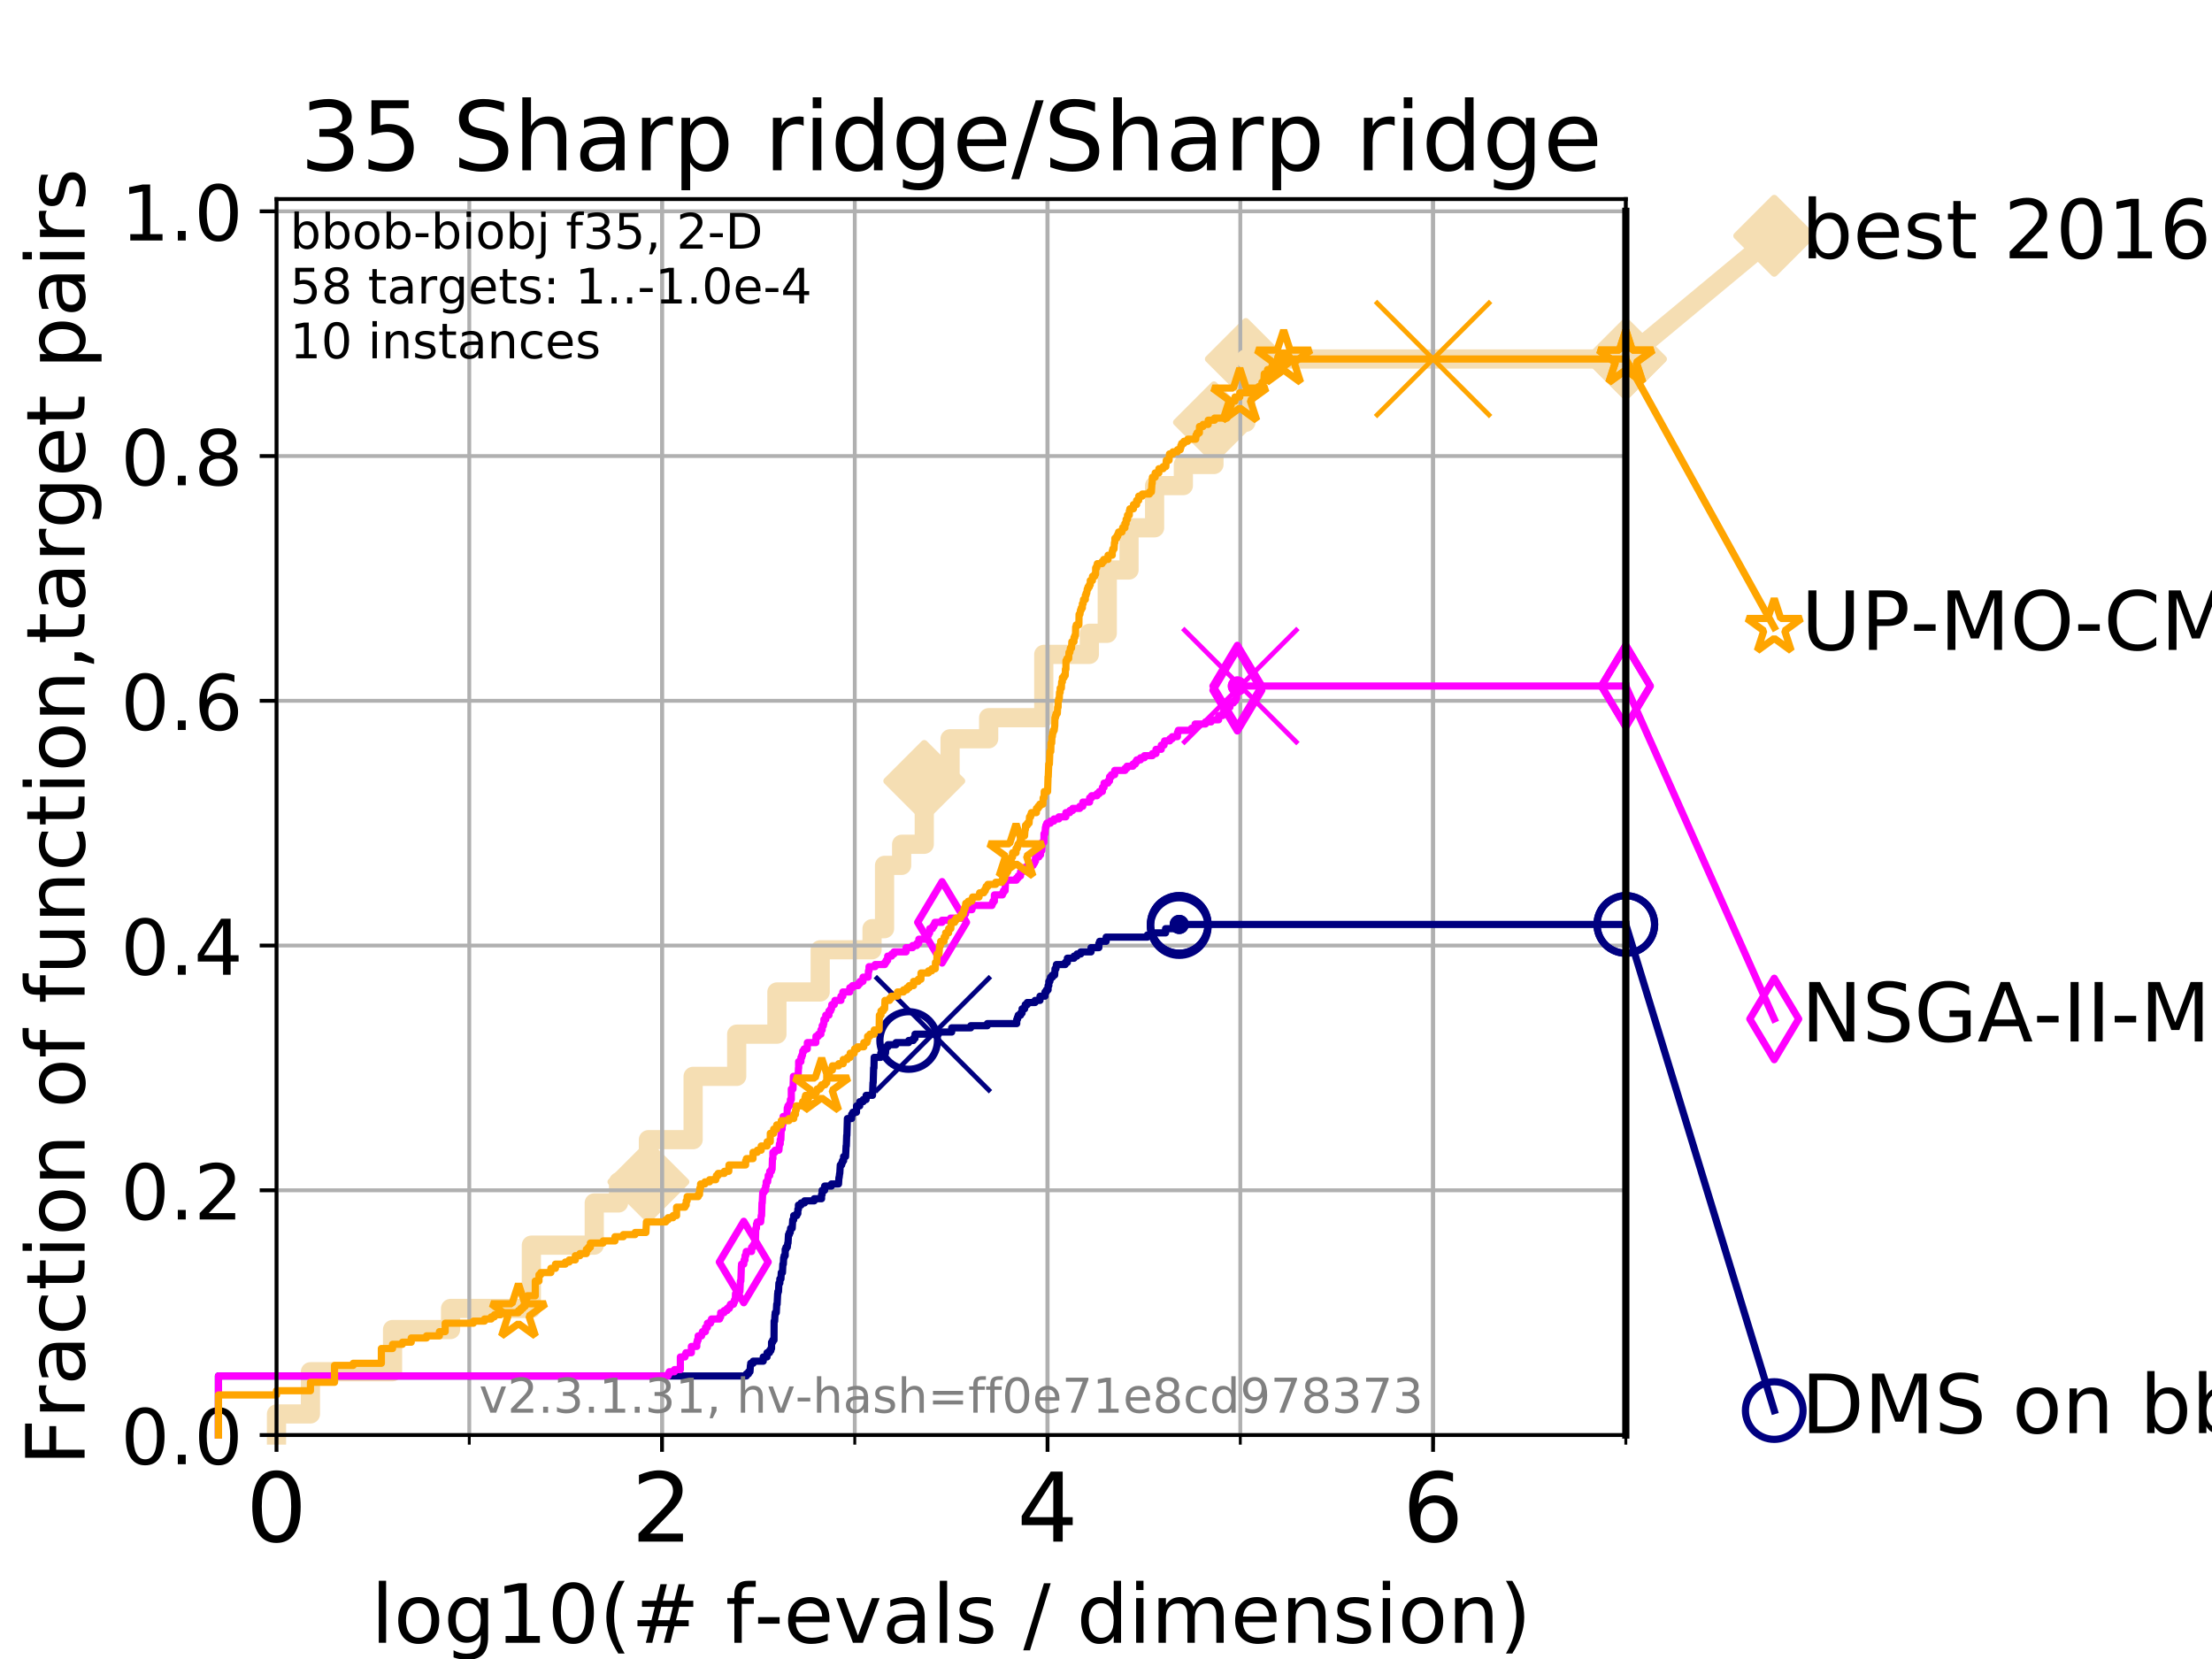 <?xml version="1.0" encoding="utf-8" standalone="no"?>
<!DOCTYPE svg PUBLIC "-//W3C//DTD SVG 1.1//EN"
  "http://www.w3.org/Graphics/SVG/1.1/DTD/svg11.dtd">
<!-- Created with matplotlib (https://matplotlib.org/) -->
<svg height="345.6pt" version="1.1" viewBox="0 0 460.8 345.6" width="460.8pt" xmlns="http://www.w3.org/2000/svg" xmlns:xlink="http://www.w3.org/1999/xlink">
 <defs>
  <style type="text/css">
*{stroke-linecap:butt;stroke-linejoin:round;}
  </style>
 </defs>
 <g id="figure_1">
  <g id="patch_1">
   <path d="M 0 345.6 
L 460.8 345.6 
L 460.8 0 
L 0 0 
z
" style="fill:#ffffff;"/>
  </g>
  <g id="axes_1">
   <g id="patch_2">
    <path d="M 57.6 298.944 
L 338.688 298.944 
L 338.688 41.472 
L 57.6 41.472 
z
" style="fill:#ffffff;"/>
   </g>
   <g id="line2d_1">
    <path d="M 57.6 298.944 
L 57.6 294.549 
L 64.671 294.549 
L 64.671 285.758 
L 81.776 285.758 
L 81.776 276.968 
L 93.864 276.968 
L 93.864 272.573 
L 110.694 272.573 
L 110.694 259.387 
L 123.791 259.387 
L 123.791 250.597 
L 128.856 250.597 
L 128.856 246.201 
L 135.077 246.201 
L 135.077 237.411 
L 144.391 237.411 
L 144.391 224.225 
L 153.467 224.225 
L 153.467 215.435 
L 161.845 215.435 
L 161.845 206.644 
L 170.86 206.644 
L 170.86 197.854 
L 181.662 197.854 
L 181.662 193.459 
L 184.267 193.459 
L 184.267 180.273 
L 187.831 180.273 
L 187.831 175.878 
L 192.542 175.878 
L 192.542 162.692 
L 197.918 162.692 
L 197.918 153.902 
L 205.955 153.902 
L 205.955 149.507 
L 217.437 149.507 
L 217.437 136.321 
L 226.932 136.321 
L 226.932 131.926 
L 230.662 131.926 
L 230.662 118.74 
L 235.195 118.74 
L 235.195 109.95 
L 240.523 109.95 
L 240.523 101.159 
L 246.512 101.159 
L 246.512 96.764 
L 252.888 96.764 
L 252.888 87.973 
L 259.533 87.973 
L 259.533 74.788 
L 338.688 74.788 
" style="fill:none;stroke:#f5deb3;stroke-linecap:square;stroke-width:4;"/>
   </g>
   <g id="line2d_2">
    <defs>
     <path d="M 0 7.778 
L 7.778 0 
L 0 -7.778 
L -7.778 0 
z
" id="mb8f050677a" style="stroke:#f5deb3;stroke-linejoin:miter;stroke-width:1.5;"/>
    </defs>
    <g>
     <use style="fill:#f5deb3;stroke:#f5deb3;stroke-linejoin:miter;stroke-width:1.5;" x="135.077" xlink:href="#mb8f050677a" y="246.201"/>
     <use style="fill:#f5deb3;stroke:#f5deb3;stroke-linejoin:miter;stroke-width:1.5;" x="192.542" xlink:href="#mb8f050677a" y="162.692"/>
     <use style="fill:#f5deb3;stroke:#f5deb3;stroke-linejoin:miter;stroke-width:1.5;" x="252.888" xlink:href="#mb8f050677a" y="87.973"/>
     <use style="fill:#f5deb3;stroke:#f5deb3;stroke-linejoin:miter;stroke-width:1.5;" x="259.533" xlink:href="#mb8f050677a" y="74.788"/>
     <use style="fill:#f5deb3;stroke:#f5deb3;stroke-linejoin:miter;stroke-width:1.5;" x="338.688" xlink:href="#mb8f050677a" y="74.788"/>
    </g>
   </g>
   <g id="line2d_3">
    <path style="fill:none;stroke:#f5deb3;stroke-linecap:square;stroke-width:4;"/>
    <g/>
   </g>
   <g id="line2d_4">
    <path d="M 338.688 74.788 
L 369.608 49.12 
" style="fill:none;stroke:#f5deb3;stroke-linecap:square;stroke-width:4;"/>
    <g>
     <use style="fill:#f5deb3;stroke:#f5deb3;stroke-linejoin:miter;stroke-width:1.5;" x="338.688" xlink:href="#mb8f050677a" y="74.788"/>
     <use style="fill:#f5deb3;stroke:#f5deb3;stroke-linejoin:miter;stroke-width:1.5;" x="369.608" xlink:href="#mb8f050677a" y="49.12"/>
    </g>
   </g>
   <g id="matplotlib.axis_1">
    <g id="xtick_1">
     <g id="line2d_5">
      <path clip-path="url(#p888fa4a777)" d="M 57.6 298.944 
L 57.6 41.472 
" style="fill:none;stroke:#b0b0b0;stroke-linecap:square;stroke-width:0.8;"/>
     </g>
     <g id="line2d_6">
      <defs>
       <path d="M 0 0 
L 0 3.5 
" id="mb9a13b4380" style="stroke:#000000;stroke-width:0.8;"/>
      </defs>
      <g>
       <use style="stroke:#000000;stroke-width:0.8;" x="57.6" xlink:href="#mb9a13b4380" y="298.944"/>
      </g>
     </g>
     <g id="text_1">
      <!-- 0 -->
      <defs>
       <path d="M 31.781 66.406 
Q 24.172 66.406 20.328 58.906 
Q 16.5 51.422 16.5 36.375 
Q 16.5 21.391 20.328 13.891 
Q 24.172 6.391 31.781 6.391 
Q 39.453 6.391 43.281 13.891 
Q 47.125 21.391 47.125 36.375 
Q 47.125 51.422 43.281 58.906 
Q 39.453 66.406 31.781 66.406 
z
M 31.781 74.219 
Q 44.047 74.219 50.516 64.516 
Q 56.984 54.828 56.984 36.375 
Q 56.984 17.969 50.516 8.266 
Q 44.047 -1.422 31.781 -1.422 
Q 19.531 -1.422 13.062 8.266 
Q 6.594 17.969 6.594 36.375 
Q 6.594 54.828 13.062 64.516 
Q 19.531 74.219 31.781 74.219 
z
" id="DejaVuSans-48"/>
      </defs>
      <g transform="translate(51.237 321.141)scale(0.2 -0.2)">
       <use xlink:href="#DejaVuSans-48"/>
      </g>
     </g>
    </g>
    <g id="xtick_2">
     <g id="line2d_7">
      <path clip-path="url(#p888fa4a777)" d="M 137.911 298.944 
L 137.911 41.472 
" style="fill:none;stroke:#b0b0b0;stroke-linecap:square;stroke-width:0.8;"/>
     </g>
     <g id="line2d_8">
      <g>
       <use style="stroke:#000000;stroke-width:0.8;" x="137.911" xlink:href="#mb9a13b4380" y="298.944"/>
      </g>
     </g>
     <g id="text_2">
      <!-- 2 -->
      <defs>
       <path d="M 19.188 8.297 
L 53.609 8.297 
L 53.609 0 
L 7.328 0 
L 7.328 8.297 
Q 12.938 14.109 22.625 23.891 
Q 32.328 33.688 34.812 36.531 
Q 39.547 41.844 41.422 45.531 
Q 43.312 49.219 43.312 52.781 
Q 43.312 58.594 39.234 62.25 
Q 35.156 65.922 28.609 65.922 
Q 23.969 65.922 18.812 64.312 
Q 13.672 62.703 7.812 59.422 
L 7.812 69.391 
Q 13.766 71.781 18.938 73 
Q 24.125 74.219 28.422 74.219 
Q 39.75 74.219 46.484 68.547 
Q 53.219 62.891 53.219 53.422 
Q 53.219 48.922 51.531 44.891 
Q 49.859 40.875 45.406 35.406 
Q 44.188 33.984 37.641 27.219 
Q 31.109 20.453 19.188 8.297 
z
" id="DejaVuSans-50"/>
      </defs>
      <g transform="translate(131.548 321.141)scale(0.2 -0.2)">
       <use xlink:href="#DejaVuSans-50"/>
      </g>
     </g>
    </g>
    <g id="xtick_3">
     <g id="line2d_9">
      <path clip-path="url(#p888fa4a777)" d="M 218.222 298.944 
L 218.222 41.472 
" style="fill:none;stroke:#b0b0b0;stroke-linecap:square;stroke-width:0.8;"/>
     </g>
     <g id="line2d_10">
      <g>
       <use style="stroke:#000000;stroke-width:0.8;" x="218.222" xlink:href="#mb9a13b4380" y="298.944"/>
      </g>
     </g>
     <g id="text_3">
      <!-- 4 -->
      <defs>
       <path d="M 37.797 64.312 
L 12.891 25.391 
L 37.797 25.391 
z
M 35.203 72.906 
L 47.609 72.906 
L 47.609 25.391 
L 58.016 25.391 
L 58.016 17.188 
L 47.609 17.188 
L 47.609 0 
L 37.797 0 
L 37.797 17.188 
L 4.891 17.188 
L 4.891 26.703 
z
" id="DejaVuSans-52"/>
      </defs>
      <g transform="translate(211.859 321.141)scale(0.2 -0.2)">
       <use xlink:href="#DejaVuSans-52"/>
      </g>
     </g>
    </g>
    <g id="xtick_4">
     <g id="line2d_11">
      <path clip-path="url(#p888fa4a777)" d="M 298.533 298.944 
L 298.533 41.472 
" style="fill:none;stroke:#b0b0b0;stroke-linecap:square;stroke-width:0.8;"/>
     </g>
     <g id="line2d_12">
      <g>
       <use style="stroke:#000000;stroke-width:0.8;" x="298.533" xlink:href="#mb9a13b4380" y="298.944"/>
      </g>
     </g>
     <g id="text_4">
      <!-- 6 -->
      <defs>
       <path d="M 33.016 40.375 
Q 26.375 40.375 22.484 35.828 
Q 18.609 31.297 18.609 23.391 
Q 18.609 15.531 22.484 10.953 
Q 26.375 6.391 33.016 6.391 
Q 39.656 6.391 43.531 10.953 
Q 47.406 15.531 47.406 23.391 
Q 47.406 31.297 43.531 35.828 
Q 39.656 40.375 33.016 40.375 
z
M 52.594 71.297 
L 52.594 62.312 
Q 48.875 64.062 45.094 64.984 
Q 41.312 65.922 37.594 65.922 
Q 27.828 65.922 22.672 59.328 
Q 17.531 52.734 16.797 39.406 
Q 19.672 43.656 24.016 45.922 
Q 28.375 48.188 33.594 48.188 
Q 44.578 48.188 50.953 41.516 
Q 57.328 34.859 57.328 23.391 
Q 57.328 12.156 50.688 5.359 
Q 44.047 -1.422 33.016 -1.422 
Q 20.359 -1.422 13.672 8.266 
Q 6.984 17.969 6.984 36.375 
Q 6.984 53.656 15.188 63.938 
Q 23.391 74.219 37.203 74.219 
Q 40.922 74.219 44.703 73.484 
Q 48.484 72.75 52.594 71.297 
z
" id="DejaVuSans-54"/>
      </defs>
      <g transform="translate(292.17 321.141)scale(0.2 -0.2)">
       <use xlink:href="#DejaVuSans-54"/>
      </g>
     </g>
    </g>
    <g id="xtick_5">
     <g id="line2d_13">
      <path clip-path="url(#p888fa4a777)" d="M 57.6 298.944 
L 57.6 41.472 
" style="fill:none;stroke:#b0b0b0;stroke-linecap:square;stroke-width:0.8;"/>
     </g>
     <g id="line2d_14">
      <defs>
       <path d="M 0 0 
L 0 2 
" id="ma00996f5c0" style="stroke:#000000;stroke-width:0.6;"/>
      </defs>
      <g>
       <use style="stroke:#000000;stroke-width:0.6;" x="57.6" xlink:href="#ma00996f5c0" y="298.944"/>
      </g>
     </g>
    </g>
    <g id="xtick_6">
     <g id="line2d_15">
      <path clip-path="url(#p888fa4a777)" d="M 97.755 298.944 
L 97.755 41.472 
" style="fill:none;stroke:#b0b0b0;stroke-linecap:square;stroke-width:0.8;"/>
     </g>
     <g id="line2d_16">
      <g>
       <use style="stroke:#000000;stroke-width:0.6;" x="97.755" xlink:href="#ma00996f5c0" y="298.944"/>
      </g>
     </g>
    </g>
    <g id="xtick_7">
     <g id="line2d_17">
      <path clip-path="url(#p888fa4a777)" d="M 137.911 298.944 
L 137.911 41.472 
" style="fill:none;stroke:#b0b0b0;stroke-linecap:square;stroke-width:0.8;"/>
     </g>
     <g id="line2d_18">
      <g>
       <use style="stroke:#000000;stroke-width:0.6;" x="137.911" xlink:href="#ma00996f5c0" y="298.944"/>
      </g>
     </g>
    </g>
    <g id="xtick_8">
     <g id="line2d_19">
      <path clip-path="url(#p888fa4a777)" d="M 178.066 298.944 
L 178.066 41.472 
" style="fill:none;stroke:#b0b0b0;stroke-linecap:square;stroke-width:0.8;"/>
     </g>
     <g id="line2d_20">
      <g>
       <use style="stroke:#000000;stroke-width:0.6;" x="178.066" xlink:href="#ma00996f5c0" y="298.944"/>
      </g>
     </g>
    </g>
    <g id="xtick_9">
     <g id="line2d_21">
      <path clip-path="url(#p888fa4a777)" d="M 218.222 298.944 
L 218.222 41.472 
" style="fill:none;stroke:#b0b0b0;stroke-linecap:square;stroke-width:0.8;"/>
     </g>
     <g id="line2d_22">
      <g>
       <use style="stroke:#000000;stroke-width:0.6;" x="218.222" xlink:href="#ma00996f5c0" y="298.944"/>
      </g>
     </g>
    </g>
    <g id="xtick_10">
     <g id="line2d_23">
      <path clip-path="url(#p888fa4a777)" d="M 258.377 298.944 
L 258.377 41.472 
" style="fill:none;stroke:#b0b0b0;stroke-linecap:square;stroke-width:0.8;"/>
     </g>
     <g id="line2d_24">
      <g>
       <use style="stroke:#000000;stroke-width:0.6;" x="258.377" xlink:href="#ma00996f5c0" y="298.944"/>
      </g>
     </g>
    </g>
    <g id="xtick_11">
     <g id="line2d_25">
      <path clip-path="url(#p888fa4a777)" d="M 298.533 298.944 
L 298.533 41.472 
" style="fill:none;stroke:#b0b0b0;stroke-linecap:square;stroke-width:0.8;"/>
     </g>
     <g id="line2d_26">
      <g>
       <use style="stroke:#000000;stroke-width:0.6;" x="298.533" xlink:href="#ma00996f5c0" y="298.944"/>
      </g>
     </g>
    </g>
    <g id="xtick_12">
     <g id="line2d_27">
      <path clip-path="url(#p888fa4a777)" d="M 338.688 298.944 
L 338.688 41.472 
" style="fill:none;stroke:#b0b0b0;stroke-linecap:square;stroke-width:0.8;"/>
     </g>
     <g id="line2d_28">
      <g>
       <use style="stroke:#000000;stroke-width:0.6;" x="338.688" xlink:href="#ma00996f5c0" y="298.944"/>
      </g>
     </g>
    </g>
    <g id="text_5">
     <!-- log10(# f-evals / dimension) -->
     <defs>
      <path d="M 9.422 75.984 
L 18.406 75.984 
L 18.406 0 
L 9.422 0 
z
" id="DejaVuSans-108"/>
      <path d="M 30.609 48.391 
Q 23.391 48.391 19.188 42.75 
Q 14.984 37.109 14.984 27.297 
Q 14.984 17.484 19.156 11.844 
Q 23.344 6.203 30.609 6.203 
Q 37.797 6.203 41.984 11.859 
Q 46.188 17.531 46.188 27.297 
Q 46.188 37.016 41.984 42.703 
Q 37.797 48.391 30.609 48.391 
z
M 30.609 56 
Q 42.328 56 49.016 48.375 
Q 55.719 40.766 55.719 27.297 
Q 55.719 13.875 49.016 6.219 
Q 42.328 -1.422 30.609 -1.422 
Q 18.844 -1.422 12.172 6.219 
Q 5.516 13.875 5.516 27.297 
Q 5.516 40.766 12.172 48.375 
Q 18.844 56 30.609 56 
z
" id="DejaVuSans-111"/>
      <path d="M 45.406 27.984 
Q 45.406 37.75 41.375 43.109 
Q 37.359 48.484 30.078 48.484 
Q 22.859 48.484 18.828 43.109 
Q 14.797 37.75 14.797 27.984 
Q 14.797 18.266 18.828 12.891 
Q 22.859 7.516 30.078 7.516 
Q 37.359 7.516 41.375 12.891 
Q 45.406 18.266 45.406 27.984 
z
M 54.391 6.781 
Q 54.391 -7.172 48.188 -13.984 
Q 42 -20.797 29.203 -20.797 
Q 24.469 -20.797 20.266 -20.094 
Q 16.062 -19.391 12.109 -17.922 
L 12.109 -9.188 
Q 16.062 -11.328 19.922 -12.344 
Q 23.781 -13.375 27.781 -13.375 
Q 36.625 -13.375 41.016 -8.766 
Q 45.406 -4.156 45.406 5.172 
L 45.406 9.625 
Q 42.625 4.781 38.281 2.391 
Q 33.938 0 27.875 0 
Q 17.828 0 11.672 7.656 
Q 5.516 15.328 5.516 27.984 
Q 5.516 40.672 11.672 48.328 
Q 17.828 56 27.875 56 
Q 33.938 56 38.281 53.609 
Q 42.625 51.219 45.406 46.391 
L 45.406 54.688 
L 54.391 54.688 
z
" id="DejaVuSans-103"/>
      <path d="M 12.406 8.297 
L 28.516 8.297 
L 28.516 63.922 
L 10.984 60.406 
L 10.984 69.391 
L 28.422 72.906 
L 38.281 72.906 
L 38.281 8.297 
L 54.391 8.297 
L 54.391 0 
L 12.406 0 
z
" id="DejaVuSans-49"/>
      <path d="M 31 75.875 
Q 24.469 64.656 21.281 53.656 
Q 18.109 42.672 18.109 31.391 
Q 18.109 20.125 21.312 9.062 
Q 24.516 -2 31 -13.188 
L 23.188 -13.188 
Q 15.875 -1.703 12.234 9.375 
Q 8.594 20.453 8.594 31.391 
Q 8.594 42.281 12.203 53.312 
Q 15.828 64.359 23.188 75.875 
z
" id="DejaVuSans-40"/>
      <path d="M 51.125 44 
L 36.922 44 
L 32.812 27.688 
L 47.125 27.688 
z
M 43.797 71.781 
L 38.719 51.516 
L 52.984 51.516 
L 58.109 71.781 
L 65.922 71.781 
L 60.891 51.516 
L 76.125 51.516 
L 76.125 44 
L 58.984 44 
L 54.984 27.688 
L 70.516 27.688 
L 70.516 20.219 
L 53.078 20.219 
L 48 0 
L 40.188 0 
L 45.219 20.219 
L 30.906 20.219 
L 25.875 0 
L 18.016 0 
L 23.094 20.219 
L 7.719 20.219 
L 7.719 27.688 
L 24.906 27.688 
L 29 44 
L 13.281 44 
L 13.281 51.516 
L 30.906 51.516 
L 35.891 71.781 
z
" id="DejaVuSans-35"/>
      <path id="DejaVuSans-32"/>
      <path d="M 37.109 75.984 
L 37.109 68.5 
L 28.516 68.5 
Q 23.688 68.5 21.797 66.547 
Q 19.922 64.594 19.922 59.516 
L 19.922 54.688 
L 34.719 54.688 
L 34.719 47.703 
L 19.922 47.703 
L 19.922 0 
L 10.891 0 
L 10.891 47.703 
L 2.297 47.703 
L 2.297 54.688 
L 10.891 54.688 
L 10.891 58.5 
Q 10.891 67.625 15.141 71.797 
Q 19.391 75.984 28.609 75.984 
z
" id="DejaVuSans-102"/>
      <path d="M 4.891 31.391 
L 31.203 31.391 
L 31.203 23.391 
L 4.891 23.391 
z
" id="DejaVuSans-45"/>
      <path d="M 56.203 29.594 
L 56.203 25.203 
L 14.891 25.203 
Q 15.484 15.922 20.484 11.062 
Q 25.484 6.203 34.422 6.203 
Q 39.594 6.203 44.453 7.469 
Q 49.312 8.734 54.109 11.281 
L 54.109 2.781 
Q 49.266 0.734 44.188 -0.344 
Q 39.109 -1.422 33.891 -1.422 
Q 20.797 -1.422 13.156 6.188 
Q 5.516 13.812 5.516 26.812 
Q 5.516 40.234 12.766 48.109 
Q 20.016 56 32.328 56 
Q 43.359 56 49.781 48.891 
Q 56.203 41.797 56.203 29.594 
z
M 47.219 32.234 
Q 47.125 39.594 43.094 43.984 
Q 39.062 48.391 32.422 48.391 
Q 24.906 48.391 20.391 44.141 
Q 15.875 39.891 15.188 32.172 
z
" id="DejaVuSans-101"/>
      <path d="M 2.984 54.688 
L 12.5 54.688 
L 29.594 8.797 
L 46.688 54.688 
L 56.203 54.688 
L 35.688 0 
L 23.484 0 
z
" id="DejaVuSans-118"/>
      <path d="M 34.281 27.484 
Q 23.391 27.484 19.188 25 
Q 14.984 22.516 14.984 16.5 
Q 14.984 11.719 18.141 8.906 
Q 21.297 6.109 26.703 6.109 
Q 34.188 6.109 38.703 11.406 
Q 43.219 16.703 43.219 25.484 
L 43.219 27.484 
z
M 52.203 31.203 
L 52.203 0 
L 43.219 0 
L 43.219 8.297 
Q 40.141 3.328 35.547 0.953 
Q 30.953 -1.422 24.312 -1.422 
Q 15.922 -1.422 10.953 3.297 
Q 6 8.016 6 15.922 
Q 6 25.141 12.172 29.828 
Q 18.359 34.516 30.609 34.516 
L 43.219 34.516 
L 43.219 35.406 
Q 43.219 41.609 39.141 45 
Q 35.062 48.391 27.688 48.391 
Q 23 48.391 18.547 47.266 
Q 14.109 46.141 10.016 43.891 
L 10.016 52.203 
Q 14.938 54.109 19.578 55.047 
Q 24.219 56 28.609 56 
Q 40.484 56 46.344 49.844 
Q 52.203 43.703 52.203 31.203 
z
" id="DejaVuSans-97"/>
      <path d="M 44.281 53.078 
L 44.281 44.578 
Q 40.484 46.531 36.375 47.5 
Q 32.281 48.484 27.875 48.484 
Q 21.188 48.484 17.844 46.438 
Q 14.5 44.391 14.5 40.281 
Q 14.5 37.156 16.891 35.375 
Q 19.281 33.594 26.516 31.984 
L 29.594 31.297 
Q 39.156 29.25 43.188 25.516 
Q 47.219 21.781 47.219 15.094 
Q 47.219 7.469 41.188 3.016 
Q 35.156 -1.422 24.609 -1.422 
Q 20.219 -1.422 15.453 -0.562 
Q 10.688 0.297 5.422 2 
L 5.422 11.281 
Q 10.406 8.688 15.234 7.391 
Q 20.062 6.109 24.812 6.109 
Q 31.156 6.109 34.562 8.281 
Q 37.984 10.453 37.984 14.406 
Q 37.984 18.062 35.516 20.016 
Q 33.062 21.969 24.703 23.781 
L 21.578 24.516 
Q 13.234 26.266 9.516 29.906 
Q 5.812 33.547 5.812 39.891 
Q 5.812 47.609 11.281 51.797 
Q 16.75 56 26.812 56 
Q 31.781 56 36.172 55.266 
Q 40.578 54.547 44.281 53.078 
z
" id="DejaVuSans-115"/>
      <path d="M 25.391 72.906 
L 33.688 72.906 
L 8.297 -9.281 
L 0 -9.281 
z
" id="DejaVuSans-47"/>
      <path d="M 45.406 46.391 
L 45.406 75.984 
L 54.391 75.984 
L 54.391 0 
L 45.406 0 
L 45.406 8.203 
Q 42.578 3.328 38.25 0.953 
Q 33.938 -1.422 27.875 -1.422 
Q 17.969 -1.422 11.734 6.484 
Q 5.516 14.406 5.516 27.297 
Q 5.516 40.188 11.734 48.094 
Q 17.969 56 27.875 56 
Q 33.938 56 38.25 53.625 
Q 42.578 51.266 45.406 46.391 
z
M 14.797 27.297 
Q 14.797 17.391 18.875 11.75 
Q 22.953 6.109 30.078 6.109 
Q 37.203 6.109 41.297 11.75 
Q 45.406 17.391 45.406 27.297 
Q 45.406 37.203 41.297 42.844 
Q 37.203 48.484 30.078 48.484 
Q 22.953 48.484 18.875 42.844 
Q 14.797 37.203 14.797 27.297 
z
" id="DejaVuSans-100"/>
      <path d="M 9.422 54.688 
L 18.406 54.688 
L 18.406 0 
L 9.422 0 
z
M 9.422 75.984 
L 18.406 75.984 
L 18.406 64.594 
L 9.422 64.594 
z
" id="DejaVuSans-105"/>
      <path d="M 52 44.188 
Q 55.375 50.25 60.062 53.125 
Q 64.75 56 71.094 56 
Q 79.641 56 84.281 50.016 
Q 88.922 44.047 88.922 33.016 
L 88.922 0 
L 79.891 0 
L 79.891 32.719 
Q 79.891 40.578 77.094 44.375 
Q 74.312 48.188 68.609 48.188 
Q 61.625 48.188 57.562 43.547 
Q 53.516 38.922 53.516 30.906 
L 53.516 0 
L 44.484 0 
L 44.484 32.719 
Q 44.484 40.625 41.703 44.406 
Q 38.922 48.188 33.109 48.188 
Q 26.219 48.188 22.156 43.531 
Q 18.109 38.875 18.109 30.906 
L 18.109 0 
L 9.078 0 
L 9.078 54.688 
L 18.109 54.688 
L 18.109 46.188 
Q 21.188 51.219 25.484 53.609 
Q 29.781 56 35.688 56 
Q 41.656 56 45.828 52.969 
Q 50 49.953 52 44.188 
z
" id="DejaVuSans-109"/>
      <path d="M 54.891 33.016 
L 54.891 0 
L 45.906 0 
L 45.906 32.719 
Q 45.906 40.484 42.875 44.328 
Q 39.844 48.188 33.797 48.188 
Q 26.516 48.188 22.312 43.547 
Q 18.109 38.922 18.109 30.906 
L 18.109 0 
L 9.078 0 
L 9.078 54.688 
L 18.109 54.688 
L 18.109 46.188 
Q 21.344 51.125 25.703 53.562 
Q 30.078 56 35.797 56 
Q 45.219 56 50.047 50.172 
Q 54.891 44.344 54.891 33.016 
z
" id="DejaVuSans-110"/>
      <path d="M 8.016 75.875 
L 15.828 75.875 
Q 23.141 64.359 26.781 53.312 
Q 30.422 42.281 30.422 31.391 
Q 30.422 20.453 26.781 9.375 
Q 23.141 -1.703 15.828 -13.188 
L 8.016 -13.188 
Q 14.5 -2 17.703 9.062 
Q 20.906 20.125 20.906 31.391 
Q 20.906 42.672 17.703 53.656 
Q 14.5 64.656 8.016 75.875 
z
" id="DejaVuSans-41"/>
     </defs>
     <g transform="translate(77.303 342.218)scale(0.17 -0.17)">
      <use xlink:href="#DejaVuSans-108"/>
      <use x="27.783" xlink:href="#DejaVuSans-111"/>
      <use x="88.965" xlink:href="#DejaVuSans-103"/>
      <use x="152.441" xlink:href="#DejaVuSans-49"/>
      <use x="216.064" xlink:href="#DejaVuSans-48"/>
      <use x="279.688" xlink:href="#DejaVuSans-40"/>
      <use x="318.701" xlink:href="#DejaVuSans-35"/>
      <use x="402.49" xlink:href="#DejaVuSans-32"/>
      <use x="434.277" xlink:href="#DejaVuSans-102"/>
      <use x="469.404" xlink:href="#DejaVuSans-45"/>
      <use x="505.488" xlink:href="#DejaVuSans-101"/>
      <use x="567.012" xlink:href="#DejaVuSans-118"/>
      <use x="626.191" xlink:href="#DejaVuSans-97"/>
      <use x="687.471" xlink:href="#DejaVuSans-108"/>
      <use x="715.254" xlink:href="#DejaVuSans-115"/>
      <use x="767.354" xlink:href="#DejaVuSans-32"/>
      <use x="799.141" xlink:href="#DejaVuSans-47"/>
      <use x="832.832" xlink:href="#DejaVuSans-32"/>
      <use x="864.619" xlink:href="#DejaVuSans-100"/>
      <use x="928.096" xlink:href="#DejaVuSans-105"/>
      <use x="955.879" xlink:href="#DejaVuSans-109"/>
      <use x="1053.291" xlink:href="#DejaVuSans-101"/>
      <use x="1114.814" xlink:href="#DejaVuSans-110"/>
      <use x="1178.193" xlink:href="#DejaVuSans-115"/>
      <use x="1230.293" xlink:href="#DejaVuSans-105"/>
      <use x="1258.076" xlink:href="#DejaVuSans-111"/>
      <use x="1319.258" xlink:href="#DejaVuSans-110"/>
      <use x="1382.637" xlink:href="#DejaVuSans-41"/>
     </g>
    </g>
   </g>
   <g id="matplotlib.axis_2">
    <g id="ytick_1">
     <g id="line2d_29">
      <path clip-path="url(#p888fa4a777)" d="M 57.6 298.944 
L 338.688 298.944 
" style="fill:none;stroke:#b0b0b0;stroke-linecap:square;stroke-width:0.8;"/>
     </g>
     <g id="line2d_30">
      <defs>
       <path d="M 0 0 
L -3.5 0 
" id="m3b6f990e6a" style="stroke:#000000;stroke-width:0.8;"/>
      </defs>
      <g>
       <use style="stroke:#000000;stroke-width:0.8;" x="57.6" xlink:href="#m3b6f990e6a" y="298.944"/>
      </g>
     </g>
     <g id="text_6">
      <!-- 0.0 -->
      <defs>
       <path d="M 10.688 12.406 
L 21 12.406 
L 21 0 
L 10.688 0 
z
" id="DejaVuSans-46"/>
      </defs>
      <g transform="translate(25.155 305.023)scale(0.16 -0.16)">
       <use xlink:href="#DejaVuSans-48"/>
       <use x="63.623" xlink:href="#DejaVuSans-46"/>
       <use x="95.41" xlink:href="#DejaVuSans-48"/>
      </g>
     </g>
    </g>
    <g id="ytick_2">
     <g id="line2d_31">
      <path clip-path="url(#p888fa4a777)" d="M 57.6 247.959 
L 338.688 247.959 
" style="fill:none;stroke:#b0b0b0;stroke-linecap:square;stroke-width:0.8;"/>
     </g>
     <g id="line2d_32">
      <g>
       <use style="stroke:#000000;stroke-width:0.8;" x="57.6" xlink:href="#m3b6f990e6a" y="247.959"/>
      </g>
     </g>
     <g id="text_7">
      <!-- 0.2 -->
      <g transform="translate(25.155 254.038)scale(0.16 -0.16)">
       <use xlink:href="#DejaVuSans-48"/>
       <use x="63.623" xlink:href="#DejaVuSans-46"/>
       <use x="95.41" xlink:href="#DejaVuSans-50"/>
      </g>
     </g>
    </g>
    <g id="ytick_3">
     <g id="line2d_33">
      <path clip-path="url(#p888fa4a777)" d="M 57.6 196.975 
L 338.688 196.975 
" style="fill:none;stroke:#b0b0b0;stroke-linecap:square;stroke-width:0.8;"/>
     </g>
     <g id="line2d_34">
      <g>
       <use style="stroke:#000000;stroke-width:0.8;" x="57.6" xlink:href="#m3b6f990e6a" y="196.975"/>
      </g>
     </g>
     <g id="text_8">
      <!-- 0.4 -->
      <g transform="translate(25.155 203.054)scale(0.16 -0.16)">
       <use xlink:href="#DejaVuSans-48"/>
       <use x="63.623" xlink:href="#DejaVuSans-46"/>
       <use x="95.41" xlink:href="#DejaVuSans-52"/>
      </g>
     </g>
    </g>
    <g id="ytick_4">
     <g id="line2d_35">
      <path clip-path="url(#p888fa4a777)" d="M 57.6 145.99 
L 338.688 145.99 
" style="fill:none;stroke:#b0b0b0;stroke-linecap:square;stroke-width:0.8;"/>
     </g>
     <g id="line2d_36">
      <g>
       <use style="stroke:#000000;stroke-width:0.8;" x="57.6" xlink:href="#m3b6f990e6a" y="145.99"/>
      </g>
     </g>
     <g id="text_9">
      <!-- 0.6 -->
      <g transform="translate(25.155 152.069)scale(0.16 -0.16)">
       <use xlink:href="#DejaVuSans-48"/>
       <use x="63.623" xlink:href="#DejaVuSans-46"/>
       <use x="95.41" xlink:href="#DejaVuSans-54"/>
      </g>
     </g>
    </g>
    <g id="ytick_5">
     <g id="line2d_37">
      <path clip-path="url(#p888fa4a777)" d="M 57.6 95.006 
L 338.688 95.006 
" style="fill:none;stroke:#b0b0b0;stroke-linecap:square;stroke-width:0.8;"/>
     </g>
     <g id="line2d_38">
      <g>
       <use style="stroke:#000000;stroke-width:0.8;" x="57.6" xlink:href="#m3b6f990e6a" y="95.006"/>
      </g>
     </g>
     <g id="text_10">
      <!-- 0.8 -->
      <defs>
       <path d="M 31.781 34.625 
Q 24.75 34.625 20.719 30.859 
Q 16.703 27.094 16.703 20.516 
Q 16.703 13.922 20.719 10.156 
Q 24.75 6.391 31.781 6.391 
Q 38.812 6.391 42.859 10.172 
Q 46.922 13.969 46.922 20.516 
Q 46.922 27.094 42.891 30.859 
Q 38.875 34.625 31.781 34.625 
z
M 21.922 38.812 
Q 15.578 40.375 12.031 44.719 
Q 8.5 49.078 8.5 55.328 
Q 8.5 64.062 14.719 69.141 
Q 20.953 74.219 31.781 74.219 
Q 42.672 74.219 48.875 69.141 
Q 55.078 64.062 55.078 55.328 
Q 55.078 49.078 51.531 44.719 
Q 48 40.375 41.703 38.812 
Q 48.828 37.156 52.797 32.312 
Q 56.781 27.484 56.781 20.516 
Q 56.781 9.906 50.312 4.234 
Q 43.844 -1.422 31.781 -1.422 
Q 19.734 -1.422 13.25 4.234 
Q 6.781 9.906 6.781 20.516 
Q 6.781 27.484 10.781 32.312 
Q 14.797 37.156 21.922 38.812 
z
M 18.312 54.391 
Q 18.312 48.734 21.844 45.562 
Q 25.391 42.391 31.781 42.391 
Q 38.141 42.391 41.719 45.562 
Q 45.312 48.734 45.312 54.391 
Q 45.312 60.062 41.719 63.234 
Q 38.141 66.406 31.781 66.406 
Q 25.391 66.406 21.844 63.234 
Q 18.312 60.062 18.312 54.391 
z
" id="DejaVuSans-56"/>
      </defs>
      <g transform="translate(25.155 101.085)scale(0.16 -0.16)">
       <use xlink:href="#DejaVuSans-48"/>
       <use x="63.623" xlink:href="#DejaVuSans-46"/>
       <use x="95.41" xlink:href="#DejaVuSans-56"/>
      </g>
     </g>
    </g>
    <g id="ytick_6">
     <g id="line2d_39">
      <path clip-path="url(#p888fa4a777)" d="M 57.6 44.021 
L 338.688 44.021 
" style="fill:none;stroke:#b0b0b0;stroke-linecap:square;stroke-width:0.8;"/>
     </g>
     <g id="line2d_40">
      <g>
       <use style="stroke:#000000;stroke-width:0.8;" x="57.6" xlink:href="#m3b6f990e6a" y="44.021"/>
      </g>
     </g>
     <g id="text_11">
      <!-- 1.0 -->
      <g transform="translate(25.155 50.1)scale(0.16 -0.16)">
       <use xlink:href="#DejaVuSans-49"/>
       <use x="63.623" xlink:href="#DejaVuSans-46"/>
       <use x="95.41" xlink:href="#DejaVuSans-48"/>
      </g>
     </g>
    </g>
    <g id="text_12">
     <!-- Fraction of function,target pairs -->
     <defs>
      <path d="M 9.812 72.906 
L 51.703 72.906 
L 51.703 64.594 
L 19.672 64.594 
L 19.672 43.109 
L 48.578 43.109 
L 48.578 34.812 
L 19.672 34.812 
L 19.672 0 
L 9.812 0 
z
" id="DejaVuSans-70"/>
      <path d="M 41.109 46.297 
Q 39.594 47.172 37.812 47.578 
Q 36.031 48 33.891 48 
Q 26.266 48 22.188 43.047 
Q 18.109 38.094 18.109 28.812 
L 18.109 0 
L 9.078 0 
L 9.078 54.688 
L 18.109 54.688 
L 18.109 46.188 
Q 20.953 51.172 25.484 53.578 
Q 30.031 56 36.531 56 
Q 37.453 56 38.578 55.875 
Q 39.703 55.766 41.062 55.516 
z
" id="DejaVuSans-114"/>
      <path d="M 48.781 52.594 
L 48.781 44.188 
Q 44.969 46.297 41.141 47.344 
Q 37.312 48.391 33.406 48.391 
Q 24.656 48.391 19.812 42.844 
Q 14.984 37.312 14.984 27.297 
Q 14.984 17.281 19.812 11.734 
Q 24.656 6.203 33.406 6.203 
Q 37.312 6.203 41.141 7.25 
Q 44.969 8.297 48.781 10.406 
L 48.781 2.094 
Q 45.016 0.344 40.984 -0.531 
Q 36.969 -1.422 32.422 -1.422 
Q 20.062 -1.422 12.781 6.344 
Q 5.516 14.109 5.516 27.297 
Q 5.516 40.672 12.859 48.328 
Q 20.219 56 33.016 56 
Q 37.156 56 41.109 55.141 
Q 45.062 54.297 48.781 52.594 
z
" id="DejaVuSans-99"/>
      <path d="M 18.312 70.219 
L 18.312 54.688 
L 36.812 54.688 
L 36.812 47.703 
L 18.312 47.703 
L 18.312 18.016 
Q 18.312 11.328 20.141 9.422 
Q 21.969 7.516 27.594 7.516 
L 36.812 7.516 
L 36.812 0 
L 27.594 0 
Q 17.188 0 13.234 3.875 
Q 9.281 7.766 9.281 18.016 
L 9.281 47.703 
L 2.688 47.703 
L 2.688 54.688 
L 9.281 54.688 
L 9.281 70.219 
z
" id="DejaVuSans-116"/>
      <path d="M 8.5 21.578 
L 8.5 54.688 
L 17.484 54.688 
L 17.484 21.922 
Q 17.484 14.156 20.5 10.266 
Q 23.531 6.391 29.594 6.391 
Q 36.859 6.391 41.078 11.031 
Q 45.312 15.672 45.312 23.688 
L 45.312 54.688 
L 54.297 54.688 
L 54.297 0 
L 45.312 0 
L 45.312 8.406 
Q 42.047 3.422 37.719 1 
Q 33.406 -1.422 27.688 -1.422 
Q 18.266 -1.422 13.375 4.438 
Q 8.5 10.297 8.5 21.578 
z
M 31.109 56 
z
" id="DejaVuSans-117"/>
      <path d="M 11.719 12.406 
L 22.016 12.406 
L 22.016 4 
L 14.016 -11.625 
L 7.719 -11.625 
L 11.719 4 
z
" id="DejaVuSans-44"/>
      <path d="M 18.109 8.203 
L 18.109 -20.797 
L 9.078 -20.797 
L 9.078 54.688 
L 18.109 54.688 
L 18.109 46.391 
Q 20.953 51.266 25.266 53.625 
Q 29.594 56 35.594 56 
Q 45.562 56 51.781 48.094 
Q 58.016 40.188 58.016 27.297 
Q 58.016 14.406 51.781 6.484 
Q 45.562 -1.422 35.594 -1.422 
Q 29.594 -1.422 25.266 0.953 
Q 20.953 3.328 18.109 8.203 
z
M 48.688 27.297 
Q 48.688 37.203 44.609 42.844 
Q 40.531 48.484 33.406 48.484 
Q 26.266 48.484 22.188 42.844 
Q 18.109 37.203 18.109 27.297 
Q 18.109 17.391 22.188 11.75 
Q 26.266 6.109 33.406 6.109 
Q 40.531 6.109 44.609 11.75 
Q 48.688 17.391 48.688 27.297 
z
" id="DejaVuSans-112"/>
     </defs>
     <g transform="translate(17.62 305.347)rotate(-90)scale(0.17 -0.17)">
      <use xlink:href="#DejaVuSans-70"/>
      <use x="57.41" xlink:href="#DejaVuSans-114"/>
      <use x="98.523" xlink:href="#DejaVuSans-97"/>
      <use x="159.803" xlink:href="#DejaVuSans-99"/>
      <use x="214.783" xlink:href="#DejaVuSans-116"/>
      <use x="253.992" xlink:href="#DejaVuSans-105"/>
      <use x="281.775" xlink:href="#DejaVuSans-111"/>
      <use x="342.957" xlink:href="#DejaVuSans-110"/>
      <use x="406.336" xlink:href="#DejaVuSans-32"/>
      <use x="438.123" xlink:href="#DejaVuSans-111"/>
      <use x="499.305" xlink:href="#DejaVuSans-102"/>
      <use x="534.51" xlink:href="#DejaVuSans-32"/>
      <use x="566.297" xlink:href="#DejaVuSans-102"/>
      <use x="601.502" xlink:href="#DejaVuSans-117"/>
      <use x="664.881" xlink:href="#DejaVuSans-110"/>
      <use x="728.26" xlink:href="#DejaVuSans-99"/>
      <use x="783.24" xlink:href="#DejaVuSans-116"/>
      <use x="822.449" xlink:href="#DejaVuSans-105"/>
      <use x="850.232" xlink:href="#DejaVuSans-111"/>
      <use x="911.414" xlink:href="#DejaVuSans-110"/>
      <use x="974.793" xlink:href="#DejaVuSans-44"/>
      <use x="1006.58" xlink:href="#DejaVuSans-116"/>
      <use x="1045.789" xlink:href="#DejaVuSans-97"/>
      <use x="1107.068" xlink:href="#DejaVuSans-114"/>
      <use x="1148.166" xlink:href="#DejaVuSans-103"/>
      <use x="1211.643" xlink:href="#DejaVuSans-101"/>
      <use x="1273.166" xlink:href="#DejaVuSans-116"/>
      <use x="1312.375" xlink:href="#DejaVuSans-32"/>
      <use x="1344.162" xlink:href="#DejaVuSans-112"/>
      <use x="1407.639" xlink:href="#DejaVuSans-97"/>
      <use x="1468.918" xlink:href="#DejaVuSans-105"/>
      <use x="1496.701" xlink:href="#DejaVuSans-114"/>
      <use x="1537.814" xlink:href="#DejaVuSans-115"/>
     </g>
    </g>
   </g>
   <g id="line2d_41">
    <defs>
     <path d="M 0 1.5 
C 0.398 1.5 0.779 1.342 1.061 1.061 
C 1.342 0.779 1.5 0.398 1.5 0 
C 1.5 -0.398 1.342 -0.779 1.061 -1.061 
C 0.779 -1.342 0.398 -1.5 0 -1.5 
C -0.398 -1.5 -0.779 -1.342 -1.061 -1.061 
C -1.342 -0.779 -1.5 -0.398 -1.5 0 
C -1.5 0.398 -1.342 0.779 -1.061 1.061 
C -0.779 1.342 -0.398 1.5 0 1.5 
z
" id="m4556d55038" style="stroke:#f5deb3;"/>
    </defs>
    <g>
     <use style="fill:#f5deb3;stroke:#f5deb3;" x="259.533" xlink:href="#m4556d55038" y="74.788"/>
     <use style="fill:#f5deb3;stroke:#f5deb3;" x="259.533" xlink:href="#m4556d55038" y="74.788"/>
    </g>
   </g>
   <g id="line2d_42">
    <defs>
     <path d="M 0 1.5 
C 0.398 1.5 0.779 1.342 1.061 1.061 
C 1.342 0.779 1.5 0.398 1.5 0 
C 1.5 -0.398 1.342 -0.779 1.061 -1.061 
C 0.779 -1.342 0.398 -1.5 0 -1.5 
C -0.398 -1.5 -0.779 -1.342 -1.061 -1.061 
C -1.342 -0.779 -1.5 -0.398 -1.5 0 
C -1.5 0.398 -1.342 0.779 -1.061 1.061 
C -0.779 1.342 -0.398 1.5 0 1.5 
z
" id="m04458726fa" style="stroke:#000080;"/>
    </defs>
    <g>
     <use style="fill:#000080;stroke:#000080;" x="245.659" xlink:href="#m04458726fa" y="192.58"/>
     <use style="fill:#000080;stroke:#000080;" x="245.659" xlink:href="#m04458726fa" y="192.58"/>
    </g>
   </g>
   <g id="line2d_43">
    <path d="M 45.512 298.944 
L 45.512 286.637 
L 155.489 286.637 
L 155.489 286.198 
L 155.929 286.198 
L 155.929 285.758 
L 156.236 285.758 
L 156.328 284.44 
L 156.388 284.44 
L 156.388 284 
L 156.895 284 
L 156.895 283.561 
L 158.994 283.561 
L 158.994 282.682 
L 159.783 282.682 
L 159.783 281.803 
L 160.298 281.803 
L 160.298 281.363 
L 160.585 281.363 
L 160.585 280.924 
L 160.727 280.924 
L 160.727 279.605 
L 160.961 279.605 
L 160.961 279.166 
L 161.238 279.166 
L 161.261 275.21 
L 161.375 275.21 
L 161.443 273.891 
L 161.488 273.891 
L 161.488 273.452 
L 161.712 273.452 
L 161.801 271.694 
L 161.89 271.694 
L 161.999 269.496 
L 162.043 269.496 
L 162.043 269.057 
L 162.174 269.057 
L 162.26 267.298 
L 162.454 267.298 
L 162.454 266.419 
L 162.687 266.419 
L 162.75 265.101 
L 163 265.101 
L 163.082 263.343 
L 163.185 263.343 
L 163.246 262.024 
L 163.348 262.024 
L 163.348 261.585 
L 163.57 261.585 
L 163.57 260.266 
L 163.729 260.266 
L 163.729 259.827 
L 164.005 259.827 
L 164.102 258.947 
L 164.16 258.947 
L 164.257 257.189 
L 164.429 257.189 
L 164.429 256.75 
L 164.619 256.75 
L 164.694 255.871 
L 165.029 255.871 
L 165.139 254.113 
L 165.339 254.113 
L 165.339 253.234 
L 165.978 253.234 
L 165.978 252.794 
L 166.204 252.794 
L 166.204 251.915 
L 166.324 251.915 
L 166.324 251.036 
L 166.879 251.036 
L 166.879 250.597 
L 167.609 250.597 
L 167.609 250.157 
L 169.617 250.157 
L 169.617 249.718 
L 171.147 249.718 
L 171.147 248.838 
L 171.264 248.838 
L 171.264 247.959 
L 171.784 247.959 
L 171.784 247.08 
L 173.2 247.08 
L 173.2 246.641 
L 174.68 246.641 
L 174.764 245.322 
L 174.806 245.322 
L 174.911 244.443 
L 174.942 244.443 
L 175.046 242.685 
L 175.334 242.685 
L 175.334 242.246 
L 175.487 242.246 
L 175.487 241.806 
L 175.738 241.806 
L 175.738 240.927 
L 176.151 240.927 
L 176.258 238.729 
L 176.306 238.729 
L 176.383 236.532 
L 176.422 236.532 
L 176.527 233.016 
L 177.409 233.016 
L 177.409 232.137 
L 177.669 232.137 
L 177.669 231.697 
L 178.42 231.697 
L 178.437 230.379 
L 179.099 230.379 
L 179.099 229.5 
L 179.815 229.5 
L 179.815 229.06 
L 180.428 229.06 
L 180.428 228.181 
L 181.761 228.181 
L 181.86 225.544 
L 181.902 225.544 
L 181.993 222.467 
L 182.062 222.467 
L 182.104 220.27 
L 183.48 220.27 
L 183.48 219.391 
L 184.468 219.391 
L 184.564 218.072 
L 184.986 218.072 
L 184.986 217.632 
L 186.651 217.632 
L 186.651 217.193 
L 189.296 217.193 
L 189.296 216.753 
L 190.259 216.753 
L 190.259 216.314 
L 190.615 216.314 
L 190.615 215.435 
L 195.504 215.435 
L 195.504 214.995 
L 198.252 214.995 
L 198.252 214.116 
L 202.225 214.116 
L 202.225 213.677 
L 205.674 213.677 
L 205.674 213.237 
L 211.801 213.237 
L 211.801 212.358 
L 211.954 212.358 
L 211.954 211.919 
L 212.118 211.919 
L 212.118 211.479 
L 212.612 211.479 
L 212.612 211.04 
L 212.919 211.04 
L 212.919 210.161 
L 213.447 210.161 
L 213.447 209.721 
L 213.576 209.721 
L 213.576 209.282 
L 213.996 209.282 
L 213.996 208.842 
L 215.622 208.842 
L 215.622 208.402 
L 216.649 208.402 
L 216.649 207.523 
L 217.694 207.523 
L 217.694 206.644 
L 217.988 206.644 
L 217.988 206.205 
L 218.336 206.205 
L 218.336 205.326 
L 218.491 205.326 
L 218.491 204.447 
L 218.711 204.447 
L 218.711 204.007 
L 218.836 204.007 
L 218.836 203.568 
L 219.239 203.568 
L 219.239 203.128 
L 219.706 203.128 
L 219.781 201.81 
L 219.98 201.81 
L 220.071 200.931 
L 221.908 200.931 
L 221.908 200.491 
L 222.348 200.491 
L 222.348 199.612 
L 223.745 199.612 
L 223.745 199.173 
L 224.357 199.173 
L 224.357 198.733 
L 225.139 198.733 
L 225.139 198.293 
L 227.286 198.293 
L 227.286 197.414 
L 228.907 197.414 
L 228.907 196.535 
L 229.075 196.535 
L 229.075 196.096 
L 230.432 196.096 
L 230.432 195.217 
L 239.016 195.217 
L 239.016 194.777 
L 240.387 194.777 
L 240.387 194.338 
L 242.809 194.338 
L 242.809 193.459 
L 245.614 193.459 
L 245.659 192.58 
L 338.688 192.58 
L 338.688 192.58 
" style="fill:none;stroke:#000080;stroke-linecap:square;stroke-width:1.5;"/>
   </g>
   <g id="line2d_44">
    <defs>
     <path d="M 0 6 
C 1.591 6 3.117 5.368 4.243 4.243 
C 5.368 3.117 6 1.591 6 0 
C 6 -1.591 5.368 -3.117 4.243 -4.243 
C 3.117 -5.368 1.591 -6 0 -6 
C -1.591 -6 -3.117 -5.368 -4.243 -4.243 
C -5.368 -3.117 -6 -1.591 -6 0 
C -6 1.591 -5.368 3.117 -4.243 4.243 
C -3.117 5.368 -1.591 6 0 6 
z
" id="m901fd79b8f" style="stroke:#000080;stroke-width:1.5;"/>
    </defs>
    <g>
     <use style="fill-opacity:0;stroke:#000080;stroke-width:1.5;" x="189.296" xlink:href="#m901fd79b8f" y="216.753"/>
     <use style="fill-opacity:0;stroke:#000080;stroke-width:1.5;" x="245.659" xlink:href="#m901fd79b8f" y="193.019"/>
     <use style="fill-opacity:0;stroke:#000080;stroke-width:1.5;" x="245.659" xlink:href="#m901fd79b8f" y="192.58"/>
     <use style="fill-opacity:0;stroke:#000080;stroke-width:1.5;" x="245.659" xlink:href="#m901fd79b8f" y="192.58"/>
     <use style="fill-opacity:0;stroke:#000080;stroke-width:1.5;" x="338.688" xlink:href="#m901fd79b8f" y="192.58"/>
    </g>
   </g>
   <g id="line2d_45">
    <path style="fill:none;stroke:#000080;stroke-linecap:square;stroke-width:1.5;"/>
    <g/>
   </g>
   <g id="line2d_46">
    <path clip-path="url(#p888fa4a777)" d="M 194.333 215.435 
" style="fill:none;stroke:#000080;stroke-linecap:square;stroke-width:1.5;"/>
    <defs>
     <path d="M -12 12 
L 12 -12 
M -12 -12 
L 12 12 
" id="m5a0bbc52e2" style="stroke:#000080;"/>
    </defs>
    <g clip-path="url(#p888fa4a777)">
     <use style="fill:#000080;stroke:#000080;" x="194.333" xlink:href="#m5a0bbc52e2" y="215.435"/>
    </g>
   </g>
   <g id="line2d_47">
    <defs>
     <path d="M 0 1.5 
C 0.398 1.5 0.779 1.342 1.061 1.061 
C 1.342 0.779 1.5 0.398 1.5 0 
C 1.5 -0.398 1.342 -0.779 1.061 -1.061 
C 0.779 -1.342 0.398 -1.5 0 -1.5 
C -0.398 -1.5 -0.779 -1.342 -1.061 -1.061 
C -1.342 -0.779 -1.5 -0.398 -1.5 0 
C -1.5 0.398 -1.342 0.779 -1.061 1.061 
C -0.779 1.342 -0.398 1.5 0 1.5 
z
" id="m61bb3eb600" style="stroke:#ff00ff;"/>
    </defs>
    <g>
     <use style="fill:#ff00ff;stroke:#ff00ff;" x="257.769" xlink:href="#m61bb3eb600" y="142.914"/>
     <use style="fill:#ff00ff;stroke:#ff00ff;" x="257.769" xlink:href="#m61bb3eb600" y="142.914"/>
    </g>
   </g>
   <g id="line2d_48">
    <path d="M 45.512 298.944 
L 45.512 286.637 
L 139.172 286.637 
L 139.172 286.198 
L 139.414 286.198 
L 139.414 285.758 
L 140.499 285.758 
L 140.499 285.319 
L 141.732 285.319 
L 141.732 282.682 
L 142.686 282.682 
L 142.686 282.242 
L 142.884 282.242 
L 142.884 281.803 
L 144.026 281.803 
L 144.026 280.484 
L 145.155 280.484 
L 145.155 279.605 
L 145.27 279.605 
L 145.27 279.166 
L 145.441 279.166 
L 145.441 278.286 
L 146.162 278.286 
L 146.162 277.847 
L 146.324 277.847 
L 146.324 277.407 
L 146.958 277.407 
L 146.958 276.528 
L 147.369 276.528 
L 147.369 275.649 
L 148.015 275.649 
L 148.015 275.21 
L 148.21 275.21 
L 148.21 274.77 
L 149.911 274.77 
L 149.911 274.331 
L 150.129 274.331 
L 150.129 273.452 
L 150.85 273.452 
L 150.85 273.012 
L 151.462 273.012 
L 151.462 272.573 
L 151.936 272.573 
L 151.936 272.133 
L 152.169 272.133 
L 152.169 271.694 
L 152.811 271.694 
L 152.811 271.254 
L 152.996 271.254 
L 152.996 270.815 
L 153.178 270.815 
L 153.215 269.496 
L 153.467 269.496 
L 153.467 269.057 
L 154.133 269.057 
L 154.236 266.859 
L 154.338 266.859 
L 154.44 263.782 
L 154.473 263.782 
L 154.473 263.343 
L 154.939 263.343 
L 155.005 262.464 
L 155.2 262.464 
L 155.2 261.585 
L 155.361 261.585 
L 155.457 260.706 
L 156.569 260.706 
L 156.569 259.827 
L 156.895 259.827 
L 156.895 259.387 
L 157.157 259.387 
L 157.157 258.947 
L 157.358 258.947 
L 157.444 255.871 
L 157.585 255.871 
L 157.585 254.992 
L 157.726 254.992 
L 157.726 254.552 
L 158.466 254.552 
L 158.573 253.234 
L 158.653 253.234 
L 158.732 250.597 
L 158.785 250.597 
L 158.89 248.399 
L 159.15 248.399 
L 159.15 247.959 
L 159.482 247.959 
L 159.482 247.08 
L 159.608 247.08 
L 159.608 246.201 
L 159.907 246.201 
L 160.006 245.322 
L 160.03 245.322 
L 160.03 244.883 
L 160.346 244.883 
L 160.346 244.004 
L 160.704 244.004 
L 160.704 243.564 
L 160.845 243.564 
L 160.915 241.367 
L 161.008 241.367 
L 161.008 240.048 
L 161.443 240.048 
L 161.443 239.609 
L 162.26 239.609 
L 162.368 238.29 
L 162.539 238.29 
L 162.539 237.411 
L 162.666 237.411 
L 162.75 235.213 
L 162.938 235.213 
L 162.938 234.334 
L 163.062 234.334 
L 163.144 232.576 
L 163.946 232.576 
L 164.005 230.818 
L 164.141 230.818 
L 164.141 230.379 
L 164.448 230.379 
L 164.448 229.939 
L 164.656 229.939 
L 164.656 229.06 
L 164.843 229.06 
L 164.843 226.862 
L 165.194 226.862 
L 165.285 224.225 
L 166.255 224.225 
L 166.341 222.467 
L 166.375 222.467 
L 166.375 221.149 
L 166.846 221.149 
L 166.846 220.27 
L 167.027 220.27 
L 167.027 219.83 
L 167.175 219.83 
L 167.223 218.951 
L 167.513 218.951 
L 167.513 218.511 
L 168.171 218.511 
L 168.187 217.193 
L 169.953 217.193 
L 169.981 215.874 
L 170.487 215.874 
L 170.487 215.435 
L 171.004 215.435 
L 171.004 214.556 
L 171.276 214.556 
L 171.276 213.677 
L 171.519 213.677 
L 171.519 213.237 
L 171.633 213.237 
L 171.633 212.358 
L 172.02 212.358 
L 172.02 211.479 
L 172.685 211.479 
L 172.685 210.6 
L 173.038 210.6 
L 173.038 210.161 
L 173.223 210.161 
L 173.269 209.282 
L 173.8 209.282 
L 173.8 208.842 
L 173.933 208.842 
L 173.933 208.402 
L 175.181 208.402 
L 175.181 207.523 
L 175.577 207.523 
L 175.577 206.644 
L 177.024 206.644 
L 177.024 205.765 
L 177.58 205.765 
L 177.58 205.326 
L 178.775 205.326 
L 178.775 204.886 
L 179.156 204.886 
L 179.156 204.447 
L 179.776 204.447 
L 179.776 203.568 
L 180.849 203.568 
L 180.916 202.249 
L 181.034 202.249 
L 181.034 201.37 
L 182.303 201.37 
L 182.303 200.931 
L 184.322 200.931 
L 184.322 200.491 
L 184.606 200.491 
L 184.606 200.052 
L 184.921 200.052 
L 184.921 199.173 
L 185.754 199.173 
L 185.754 198.733 
L 186.23 198.733 
L 186.23 198.293 
L 188.752 198.293 
L 188.752 197.414 
L 190.115 197.414 
L 190.115 196.975 
L 190.976 196.975 
L 190.976 196.535 
L 191.383 196.535 
L 191.411 195.656 
L 193.111 195.656 
L 193.111 194.777 
L 193.446 194.777 
L 193.446 194.338 
L 193.668 194.338 
L 193.668 193.459 
L 194.254 193.459 
L 194.254 193.019 
L 194.541 193.019 
L 194.541 192.58 
L 194.746 192.58 
L 194.746 192.14 
L 196.254 192.14 
L 196.254 191.701 
L 198.026 191.701 
L 198.026 191.261 
L 200.781 191.261 
L 200.781 190.382 
L 201.154 190.382 
L 201.154 189.503 
L 202.478 189.503 
L 202.478 189.063 
L 202.622 189.063 
L 202.622 188.624 
L 206.648 188.624 
L 206.648 188.184 
L 206.845 188.184 
L 206.845 187.745 
L 207.147 187.745 
L 207.153 186.426 
L 208.83 186.426 
L 208.83 185.987 
L 209.042 185.987 
L 209.042 185.547 
L 209.384 185.547 
L 209.488 183.35 
L 211.741 183.35 
L 211.741 182.91 
L 212.108 182.91 
L 212.108 182.471 
L 212.594 182.471 
L 212.594 181.592 
L 213.065 181.592 
L 213.065 181.152 
L 213.393 181.152 
L 213.393 180.713 
L 214.084 180.713 
L 214.084 180.273 
L 215.224 180.273 
L 215.224 179.834 
L 215.491 179.834 
L 215.491 179.394 
L 215.715 179.394 
L 215.715 178.515 
L 216.416 178.515 
L 216.416 178.075 
L 216.766 178.075 
L 216.768 177.196 
L 217.042 177.196 
L 217.128 175.438 
L 217.468 175.438 
L 217.483 173.68 
L 217.676 173.68 
L 217.776 172.362 
L 217.879 172.362 
L 217.879 171.922 
L 218.066 171.922 
L 218.066 171.483 
L 218.823 171.483 
L 218.823 171.043 
L 219.558 171.043 
L 219.558 170.604 
L 220.577 170.604 
L 220.577 170.164 
L 222.033 170.164 
L 222.033 169.285 
L 222.863 169.285 
L 222.863 168.845 
L 223.454 168.845 
L 223.454 168.406 
L 224.94 168.406 
L 224.94 167.966 
L 225.571 167.966 
L 225.576 167.087 
L 226.988 167.087 
L 226.988 166.208 
L 227.394 166.208 
L 227.394 165.769 
L 228.519 165.769 
L 228.519 165.329 
L 228.998 165.329 
L 228.998 164.89 
L 229.653 164.89 
L 229.653 164.011 
L 229.995 164.011 
L 229.995 163.132 
L 230.804 163.132 
L 230.804 162.692 
L 231.137 162.692 
L 231.137 161.813 
L 231.517 161.813 
L 231.517 161.374 
L 232.209 161.374 
L 232.209 160.495 
L 234.364 160.495 
L 234.364 160.055 
L 234.772 160.055 
L 234.772 159.616 
L 236.007 159.616 
L 236.007 159.176 
L 236.508 159.176 
L 236.508 158.736 
L 236.799 158.736 
L 236.799 158.297 
L 237.592 158.297 
L 237.592 157.857 
L 238.403 157.857 
L 238.403 157.418 
L 240.07 157.418 
L 240.07 156.978 
L 240.818 156.978 
L 240.818 156.099 
L 241.916 156.099 
L 241.916 155.22 
L 242.496 155.22 
L 242.6 154.341 
L 243.689 154.341 
L 243.689 153.902 
L 244.197 153.902 
L 244.197 153.462 
L 245.285 153.462 
L 245.285 152.583 
L 245.459 152.583 
L 245.459 152.144 
L 248.218 152.144 
L 248.218 151.704 
L 248.854 151.704 
L 248.854 151.265 
L 248.968 151.265 
L 248.968 150.825 
L 251.117 150.825 
L 251.117 150.386 
L 252.295 150.386 
L 252.295 149.946 
L 253.866 149.946 
L 253.866 149.067 
L 254.713 149.067 
L 254.713 148.627 
L 254.901 148.627 
L 254.901 148.188 
L 255.464 148.188 
L 255.513 147.309 
L 256.227 147.309 
L 256.227 146.43 
L 256.956 146.43 
L 256.956 145.99 
L 257.391 145.99 
L 257.391 145.551 
L 257.598 145.551 
L 257.639 143.793 
L 257.769 143.793 
L 257.769 142.914 
L 338.688 142.914 
L 338.688 142.914 
" style="fill:none;stroke:#ff00ff;stroke-linecap:square;stroke-width:1.5;"/>
   </g>
   <g id="line2d_49">
    <defs>
     <path d="M 0 8.485 
L 5.091 0 
L 0 -8.485 
L -5.091 0 
z
" id="mf9c7b2a9c7" style="stroke:#ff00ff;stroke-linejoin:miter;stroke-width:1.5;"/>
    </defs>
    <g>
     <use style="fill-opacity:0;stroke:#ff00ff;stroke-linejoin:miter;stroke-width:1.5;" x="154.939" xlink:href="#mf9c7b2a9c7" y="262.903"/>
     <use style="fill-opacity:0;stroke:#ff00ff;stroke-linejoin:miter;stroke-width:1.5;" x="196.254" xlink:href="#mf9c7b2a9c7" y="192.14"/>
     <use style="fill-opacity:0;stroke:#ff00ff;stroke-linejoin:miter;stroke-width:1.5;" x="257.769" xlink:href="#mf9c7b2a9c7" y="143.793"/>
     <use style="fill-opacity:0;stroke:#ff00ff;stroke-linejoin:miter;stroke-width:1.5;" x="257.769" xlink:href="#mf9c7b2a9c7" y="142.914"/>
     <use style="fill-opacity:0;stroke:#ff00ff;stroke-linejoin:miter;stroke-width:1.5;" x="338.688" xlink:href="#mf9c7b2a9c7" y="142.914"/>
    </g>
   </g>
   <g id="line2d_50">
    <path style="fill:none;stroke:#ff00ff;stroke-linecap:square;stroke-width:1.5;"/>
    <g/>
   </g>
   <g id="line2d_51">
    <path clip-path="url(#p888fa4a777)" d="M 258.387 142.914 
" style="fill:none;stroke:#ff00ff;stroke-linecap:square;stroke-width:1.5;"/>
    <defs>
     <path d="M -12 12 
L 12 -12 
M -12 -12 
L 12 12 
" id="m31b3bdb9e7" style="stroke:#ff00ff;"/>
    </defs>
    <g clip-path="url(#p888fa4a777)">
     <use style="fill:#ff00ff;stroke:#ff00ff;" x="258.387" xlink:href="#m31b3bdb9e7" y="142.914"/>
    </g>
   </g>
   <g id="line2d_52">
    <defs>
     <path d="M 0 1.5 
C 0.398 1.5 0.779 1.342 1.061 1.061 
C 1.342 0.779 1.5 0.398 1.5 0 
C 1.5 -0.398 1.342 -0.779 1.061 -1.061 
C 0.779 -1.342 0.398 -1.5 0 -1.5 
C -0.398 -1.5 -0.779 -1.342 -1.061 -1.061 
C -1.342 -0.779 -1.5 -0.398 -1.5 0 
C -1.5 0.398 -1.342 0.779 -1.061 1.061 
C -0.779 1.342 -0.398 1.5 0 1.5 
z
" id="m2e4423d6da" style="stroke:#ffa500;"/>
    </defs>
    <g>
     <use style="fill:#ffa500;stroke:#ffa500;" x="267.407" xlink:href="#m2e4423d6da" y="74.788"/>
     <use style="fill:#ffa500;stroke:#ffa500;" x="267.407" xlink:href="#m2e4423d6da" y="74.788"/>
    </g>
   </g>
   <g id="line2d_53">
    <path d="M 45.512 298.944 
L 45.512 290.593 
L 57.6 290.593 
L 57.6 289.714 
L 64.671 289.714 
L 64.671 287.956 
L 69.688 287.956 
L 69.688 284.44 
L 73.579 284.44 
L 73.579 284 
L 79.447 284 
L 79.447 280.924 
L 81.776 280.924 
L 81.776 280.045 
L 83.83 280.045 
L 83.83 279.605 
L 85.667 279.605 
L 85.667 278.726 
L 88.847 278.726 
L 88.847 278.286 
L 91.535 278.286 
L 91.535 277.407 
L 92.738 277.407 
L 92.738 275.649 
L 98.606 275.649 
L 98.606 275.21 
L 100.935 275.21 
L 100.935 274.77 
L 102.331 274.77 
L 102.331 274.331 
L 102.989 274.331 
L 102.989 273.891 
L 104.235 273.891 
L 104.235 273.452 
L 108.006 273.452 
L 108.006 273.012 
L 108.484 273.012 
L 108.484 272.573 
L 108.949 272.573 
L 108.949 272.133 
L 109.402 272.133 
L 109.402 270.375 
L 109.843 270.375 
L 109.843 269.936 
L 111.506 269.936 
L 111.506 266.859 
L 112.281 266.859 
L 112.281 265.54 
L 112.656 265.54 
L 112.656 265.101 
L 114.751 265.101 
L 114.751 264.222 
L 115.711 264.222 
L 115.711 263.343 
L 117.765 263.343 
L 117.765 262.903 
L 118.577 262.903 
L 118.577 262.464 
L 119.85 262.464 
L 119.85 261.585 
L 120.806 261.585 
L 120.806 261.145 
L 122.148 261.145 
L 122.148 260.266 
L 122.573 260.266 
L 122.573 259.827 
L 122.989 259.827 
L 122.989 258.947 
L 125.648 258.947 
L 125.648 258.508 
L 128.108 258.508 
L 128.108 257.629 
L 129.853 257.629 
L 129.853 257.189 
L 132.303 257.189 
L 132.303 256.75 
L 134.556 256.75 
L 134.661 254.552 
L 138.678 254.552 
L 138.678 254.113 
L 139.172 254.113 
L 139.172 253.673 
L 140.196 253.673 
L 140.196 253.234 
L 140.944 253.234 
L 140.944 251.476 
L 142.686 251.476 
L 142.686 251.036 
L 142.95 251.036 
L 142.95 250.157 
L 143.144 250.157 
L 143.144 249.278 
L 145.441 249.278 
L 145.441 248.838 
L 145.722 248.838 
L 145.777 247.52 
L 145.943 247.52 
L 145.943 246.641 
L 146.854 246.641 
L 146.854 246.201 
L 147.819 246.201 
L 147.819 245.762 
L 149.104 245.762 
L 149.104 245.322 
L 149.241 245.322 
L 149.241 244.883 
L 149.602 244.883 
L 149.602 244.443 
L 150.891 244.443 
L 150.891 244.004 
L 151.819 244.004 
L 151.858 242.685 
L 155.329 242.685 
L 155.329 241.806 
L 155.489 241.806 
L 155.489 241.367 
L 156.865 241.367 
L 156.865 240.048 
L 157.754 240.048 
L 157.754 239.609 
L 158.573 239.609 
L 158.573 238.729 
L 159.808 238.729 
L 159.808 237.85 
L 160.466 237.85 
L 160.466 236.092 
L 161.169 236.092 
L 161.169 235.213 
L 161.801 235.213 
L 161.801 234.334 
L 162.75 234.334 
L 162.75 233.455 
L 164.353 233.455 
L 164.353 233.016 
L 165.357 233.016 
L 165.357 232.137 
L 165.715 232.137 
L 165.715 231.258 
L 165.873 231.258 
L 165.873 230.379 
L 167.207 230.379 
L 167.207 229.5 
L 167.688 229.5 
L 167.688 228.62 
L 167.814 228.62 
L 167.814 228.181 
L 169.73 228.181 
L 169.73 227.741 
L 170.009 227.741 
L 170.009 227.302 
L 170.215 227.302 
L 170.215 226.862 
L 170.846 226.862 
L 170.846 226.423 
L 171.16 226.423 
L 171.16 225.983 
L 171.871 225.983 
L 171.871 225.544 
L 172.228 225.544 
L 172.228 224.225 
L 172.709 224.225 
L 172.709 223.346 
L 172.851 223.346 
L 172.851 222.907 
L 173.406 222.907 
L 173.406 222.028 
L 174.711 222.028 
L 174.711 221.588 
L 175.658 221.588 
L 175.658 220.709 
L 176.527 220.709 
L 176.527 220.27 
L 177.107 220.27 
L 177.107 219.391 
L 177.944 219.391 
L 178.014 218.511 
L 178.641 218.511 
L 178.641 218.072 
L 179.941 218.072 
L 179.941 217.193 
L 180.602 217.193 
L 180.602 216.753 
L 180.737 216.753 
L 180.737 215.874 
L 181.217 215.874 
L 181.217 215.435 
L 182.117 215.435 
L 182.117 214.556 
L 183.138 214.556 
L 183.19 211.479 
L 183.525 211.479 
L 183.525 210.6 
L 183.978 210.6 
L 183.978 210.161 
L 184.286 210.161 
L 184.353 208.402 
L 185.322 208.402 
L 185.322 207.963 
L 185.687 207.963 
L 185.687 207.523 
L 186.963 207.523 
L 186.963 206.644 
L 188.215 206.644 
L 188.215 206.205 
L 188.931 206.205 
L 188.931 205.765 
L 189.401 205.765 
L 189.401 205.326 
L 190.306 205.326 
L 190.306 204.447 
L 191.281 204.447 
L 191.281 204.007 
L 191.848 204.007 
L 191.86 202.689 
L 193.417 202.689 
L 193.417 202.249 
L 194.112 202.249 
L 194.112 201.81 
L 194.837 201.81 
L 194.873 200.491 
L 195.173 200.491 
L 195.193 198.733 
L 195.603 198.733 
L 195.702 197.414 
L 195.73 197.414 
L 195.73 196.975 
L 195.96 196.975 
L 195.96 196.096 
L 196.667 196.096 
L 196.667 195.217 
L 196.997 195.217 
L 196.997 194.338 
L 197.619 194.338 
L 197.619 193.459 
L 198.071 193.459 
L 198.134 192.14 
L 198.869 192.14 
L 198.869 191.701 
L 199.163 191.701 
L 199.163 191.261 
L 200.062 191.261 
L 200.062 190.822 
L 200.332 190.822 
L 200.332 190.382 
L 200.695 190.382 
L 200.783 189.503 
L 200.944 189.503 
L 200.944 189.063 
L 201.098 189.063 
L 201.177 188.184 
L 201.702 188.184 
L 201.702 187.745 
L 202.422 187.745 
L 202.422 187.305 
L 202.607 187.305 
L 202.607 186.866 
L 203.952 186.866 
L 203.952 186.426 
L 204.074 186.426 
L 204.074 185.987 
L 204.945 185.987 
L 204.945 185.547 
L 205.258 185.547 
L 205.258 185.108 
L 205.427 185.108 
L 205.427 184.668 
L 205.792 184.668 
L 205.792 184.229 
L 207.427 184.229 
L 207.427 183.789 
L 208.719 183.789 
L 208.719 183.35 
L 209.063 183.35 
L 209.063 182.91 
L 209.31 182.91 
L 209.31 182.031 
L 209.663 182.031 
L 209.663 181.592 
L 209.943 181.592 
L 210.047 179.834 
L 210.603 179.834 
L 210.603 178.954 
L 210.719 178.954 
L 210.719 178.515 
L 210.94 178.515 
L 210.94 177.636 
L 211.661 177.636 
L 211.661 176.757 
L 211.924 176.757 
L 211.924 176.317 
L 212.059 176.317 
L 212.059 175.878 
L 212.371 175.878 
L 212.371 175.438 
L 212.538 175.438 
L 212.538 174.999 
L 212.69 174.999 
L 212.69 174.12 
L 213.439 174.12 
L 213.534 172.801 
L 213.615 172.801 
L 213.637 171.922 
L 214.015 171.922 
L 214.015 171.483 
L 214.376 171.483 
L 214.467 170.164 
L 214.702 170.164 
L 214.702 169.725 
L 214.856 169.725 
L 214.856 169.285 
L 215.905 169.285 
L 215.906 168.406 
L 216.265 168.406 
L 216.265 167.966 
L 216.605 167.966 
L 216.605 167.527 
L 217.256 167.527 
L 217.303 166.208 
L 217.502 166.208 
L 217.529 164.89 
L 218.234 164.89 
L 218.327 161.813 
L 218.369 161.813 
L 218.474 159.176 
L 218.607 159.176 
L 218.708 156.539 
L 218.895 156.539 
L 218.936 154.781 
L 219.088 154.781 
L 219.136 153.462 
L 219.22 153.462 
L 219.322 152.583 
L 219.411 152.583 
L 219.411 152.144 
L 219.61 152.144 
L 219.714 151.265 
L 219.725 151.265 
L 219.761 149.507 
L 219.877 149.507 
L 219.877 149.067 
L 220.008 149.067 
L 220.008 148.627 
L 220.263 148.627 
L 220.329 147.309 
L 220.429 147.309 
L 220.434 145.99 
L 220.541 145.99 
L 220.541 145.551 
L 220.667 145.551 
L 220.723 144.232 
L 220.854 144.232 
L 220.854 143.353 
L 221.104 143.353 
L 221.166 142.035 
L 221.314 142.035 
L 221.314 141.156 
L 221.654 141.156 
L 221.654 140.716 
L 221.912 140.716 
L 221.944 139.398 
L 222.054 139.398 
L 222.058 137.639 
L 222.261 137.639 
L 222.261 137.2 
L 222.618 137.2 
L 222.692 135.881 
L 222.885 135.881 
L 222.973 135.002 
L 223.223 135.002 
L 223.289 133.684 
L 223.727 133.684 
L 223.727 132.805 
L 223.908 132.805 
L 223.908 132.365 
L 224.047 132.365 
L 224.083 130.607 
L 224.212 130.607 
L 224.212 130.168 
L 224.75 130.168 
L 224.79 127.97 
L 224.975 127.97 
L 225.083 127.091 
L 225.233 127.091 
L 225.233 126.651 
L 225.475 126.651 
L 225.475 125.772 
L 225.639 125.772 
L 225.711 124.893 
L 226.094 124.893 
L 226.094 124.014 
L 226.25 124.014 
L 226.25 123.575 
L 226.391 123.575 
L 226.493 122.696 
L 226.661 122.696 
L 226.661 122.256 
L 226.929 122.256 
L 226.929 121.817 
L 227.122 121.817 
L 227.122 120.938 
L 227.57 120.938 
L 227.582 120.059 
L 228.045 120.059 
L 228.045 119.619 
L 228.232 119.619 
L 228.247 118.3 
L 228.464 118.3 
L 228.464 117.861 
L 228.589 117.861 
L 228.589 117.421 
L 229.588 117.421 
L 229.588 116.982 
L 229.929 116.982 
L 229.929 116.542 
L 230.826 116.542 
L 230.826 115.663 
L 231.701 115.663 
L 231.701 114.784 
L 231.82 114.784 
L 231.82 114.345 
L 232.082 114.345 
L 232.158 113.026 
L 232.247 113.026 
L 232.247 112.147 
L 232.621 112.147 
L 232.621 111.708 
L 232.851 111.708 
L 232.851 111.268 
L 233.025 111.268 
L 233.025 110.829 
L 233.728 110.829 
L 233.728 110.389 
L 233.856 110.389 
L 233.856 109.95 
L 234.346 109.95 
L 234.346 109.07 
L 234.591 109.07 
L 234.591 108.191 
L 234.876 108.191 
L 234.876 107.312 
L 235.258 107.312 
L 235.258 106.433 
L 235.374 106.433 
L 235.374 105.994 
L 236.119 105.994 
L 236.119 105.115 
L 236.78 105.115 
L 236.78 104.236 
L 237.215 104.236 
L 237.215 103.357 
L 237.953 103.357 
L 237.953 102.917 
L 239.452 102.917 
L 239.452 102.478 
L 239.86 102.478 
L 239.968 100.72 
L 240.021 100.72 
L 240.073 99.401 
L 240.643 99.401 
L 240.643 98.522 
L 241.41 98.522 
L 241.41 97.643 
L 242.291 97.643 
L 242.291 97.203 
L 242.864 97.203 
L 242.961 95.885 
L 243.539 95.885 
L 243.614 94.566 
L 244.342 94.566 
L 244.342 94.127 
L 245.28 94.127 
L 245.28 93.687 
L 245.871 93.687 
L 245.871 93.248 
L 245.995 93.248 
L 245.995 92.808 
L 246.162 92.808 
L 246.162 92.369 
L 246.635 92.369 
L 246.635 91.929 
L 247.417 91.929 
L 247.417 91.49 
L 249.088 91.49 
L 249.153 90.611 
L 249.37 90.611 
L 249.37 90.171 
L 249.851 90.171 
L 249.868 88.852 
L 250.609 88.852 
L 250.609 88.413 
L 251.689 88.413 
L 251.689 87.534 
L 253.014 87.534 
L 253.014 87.094 
L 255.605 87.094 
L 255.605 86.215 
L 255.936 86.215 
L 255.936 85.336 
L 256.251 85.336 
L 256.251 84.457 
L 256.478 84.457 
L 256.478 83.578 
L 257.274 83.578 
L 257.274 82.699 
L 258.271 82.699 
L 258.271 81.82 
L 261.621 81.82 
L 261.621 81.381 
L 262.226 81.381 
L 262.226 80.502 
L 262.884 80.502 
L 262.884 79.623 
L 263.274 79.623 
L 263.367 77.864 
L 264.052 77.864 
L 264.052 76.985 
L 265.574 76.985 
L 265.574 76.546 
L 266.39 76.546 
L 266.39 76.106 
L 266.7 76.106 
L 266.7 75.667 
L 266.963 75.667 
L 266.963 75.227 
L 267.407 75.227 
L 267.407 74.788 
L 338.688 74.788 
L 338.688 74.788 
" style="fill:none;stroke:#ffa500;stroke-linecap:square;stroke-width:1.5;"/>
   </g>
   <g id="line2d_54">
    <defs>
     <path d="M 0 -6 
L -1.347 -1.854 
L -5.706 -1.854 
L -2.18 0.708 
L -3.527 4.854 
L -0 2.292 
L 3.527 4.854 
L 2.18 0.708 
L 5.706 -1.854 
L 1.347 -1.854 
z
" id="m560f23eebb" style="stroke:#ffa500;stroke-linejoin:bevel;stroke-width:1.5;"/>
    </defs>
    <g>
     <use style="fill-opacity:0;stroke:#ffa500;stroke-linejoin:bevel;stroke-width:1.5;" x="108.006" xlink:href="#m560f23eebb" y="273.452"/>
     <use style="fill-opacity:0;stroke:#ffa500;stroke-linejoin:bevel;stroke-width:1.5;" x="171.16" xlink:href="#m560f23eebb" y="226.423"/>
     <use style="fill-opacity:0;stroke:#ffa500;stroke-linejoin:bevel;stroke-width:1.5;" x="211.661" xlink:href="#m560f23eebb" y="177.636"/>
     <use style="fill-opacity:0;stroke:#ffa500;stroke-linejoin:bevel;stroke-width:1.5;" x="258.271" xlink:href="#m560f23eebb" y="82.699"/>
     <use style="fill-opacity:0;stroke:#ffa500;stroke-linejoin:bevel;stroke-width:1.5;" x="267.407" xlink:href="#m560f23eebb" y="74.788"/>
     <use style="fill-opacity:0;stroke:#ffa500;stroke-linejoin:bevel;stroke-width:1.5;" x="338.688" xlink:href="#m560f23eebb" y="74.788"/>
    </g>
   </g>
   <g id="line2d_55">
    <path style="fill:none;stroke:#ffa500;stroke-linecap:square;stroke-width:1.5;"/>
    <g/>
   </g>
   <g id="line2d_56">
    <path clip-path="url(#p888fa4a777)" d="M 298.533 74.788 
" style="fill:none;stroke:#ffa500;stroke-linecap:square;stroke-width:1.5;"/>
    <defs>
     <path d="M -12 12 
L 12 -12 
M -12 -12 
L 12 12 
" id="m08ef35437a" style="stroke:#ffa500;"/>
    </defs>
    <g clip-path="url(#p888fa4a777)">
     <use style="fill:#ffa500;stroke:#ffa500;" x="298.533" xlink:href="#m08ef35437a" y="74.788"/>
    </g>
   </g>
   <g id="line2d_57">
    <path d="M 338.688 192.58 
L 369.608 293.846 
" style="fill:none;stroke:#000080;stroke-linecap:square;stroke-width:1.5;"/>
    <g>
     <use style="fill-opacity:0;stroke:#000080;stroke-width:1.5;" x="338.688" xlink:href="#m901fd79b8f" y="192.58"/>
     <use style="fill-opacity:0;stroke:#000080;stroke-width:1.5;" x="369.608" xlink:href="#m901fd79b8f" y="293.846"/>
    </g>
   </g>
   <g id="line2d_58">
    <path d="M 338.688 142.914 
L 369.608 212.27 
" style="fill:none;stroke:#ff00ff;stroke-linecap:square;stroke-width:1.5;"/>
    <g>
     <use style="fill-opacity:0;stroke:#ff00ff;stroke-linejoin:miter;stroke-width:1.5;" x="338.688" xlink:href="#mf9c7b2a9c7" y="142.914"/>
     <use style="fill-opacity:0;stroke:#ff00ff;stroke-linejoin:miter;stroke-width:1.5;" x="369.608" xlink:href="#mf9c7b2a9c7" y="212.27"/>
    </g>
   </g>
   <g id="line2d_59">
    <path d="M 338.688 74.788 
L 369.608 130.695 
" style="fill:none;stroke:#ffa500;stroke-linecap:square;stroke-width:1.5;"/>
    <g>
     <use style="fill-opacity:0;stroke:#ffa500;stroke-linejoin:bevel;stroke-width:1.5;" x="338.688" xlink:href="#m560f23eebb" y="74.788"/>
     <use style="fill-opacity:0;stroke:#ffa500;stroke-linejoin:bevel;stroke-width:1.5;" x="369.608" xlink:href="#m560f23eebb" y="130.695"/>
    </g>
   </g>
   <g id="line2d_60">
    <path d="M 338.688 298.944 
L 338.688 44.021 
" style="fill:none;stroke:#000000;stroke-linecap:square;stroke-width:1.5;"/>
   </g>
   <g id="patch_3">
    <path d="M 57.6 298.944 
L 57.6 41.472 
" style="fill:none;stroke:#000000;stroke-linecap:square;stroke-linejoin:miter;stroke-width:0.8;"/>
   </g>
   <g id="patch_4">
    <path d="M 338.688 298.944 
L 338.688 41.472 
" style="fill:none;stroke:#000000;stroke-linecap:square;stroke-linejoin:miter;stroke-width:0.8;"/>
   </g>
   <g id="patch_5">
    <path d="M 57.6 298.944 
L 338.688 298.944 
" style="fill:none;stroke:#000000;stroke-linecap:square;stroke-linejoin:miter;stroke-width:0.8;"/>
   </g>
   <g id="patch_6">
    <path d="M 57.6 41.472 
L 338.688 41.472 
" style="fill:none;stroke:#000000;stroke-linecap:square;stroke-linejoin:miter;stroke-width:0.8;"/>
   </g>
   <g id="text_13">
    <!-- DMS on bb -->
    <defs>
     <path d="M 19.672 64.797 
L 19.672 8.109 
L 31.594 8.109 
Q 46.688 8.109 53.688 14.938 
Q 60.688 21.781 60.688 36.531 
Q 60.688 51.172 53.688 57.984 
Q 46.688 64.797 31.594 64.797 
z
M 9.812 72.906 
L 30.078 72.906 
Q 51.266 72.906 61.172 64.094 
Q 71.094 55.281 71.094 36.531 
Q 71.094 17.672 61.125 8.828 
Q 51.172 0 30.078 0 
L 9.812 0 
z
" id="DejaVuSans-68"/>
     <path d="M 9.812 72.906 
L 24.516 72.906 
L 43.109 23.297 
L 61.812 72.906 
L 76.516 72.906 
L 76.516 0 
L 66.891 0 
L 66.891 64.016 
L 48.094 14.016 
L 38.188 14.016 
L 19.391 64.016 
L 19.391 0 
L 9.812 0 
z
" id="DejaVuSans-77"/>
     <path d="M 53.516 70.516 
L 53.516 60.891 
Q 47.906 63.578 42.922 64.891 
Q 37.938 66.219 33.297 66.219 
Q 25.25 66.219 20.875 63.094 
Q 16.5 59.969 16.5 54.203 
Q 16.5 49.359 19.406 46.891 
Q 22.312 44.438 30.422 42.922 
L 36.375 41.703 
Q 47.406 39.594 52.656 34.297 
Q 57.906 29 57.906 20.125 
Q 57.906 9.516 50.797 4.047 
Q 43.703 -1.422 29.984 -1.422 
Q 24.812 -1.422 18.969 -0.25 
Q 13.141 0.922 6.891 3.219 
L 6.891 13.375 
Q 12.891 10.016 18.656 8.297 
Q 24.422 6.594 29.984 6.594 
Q 38.422 6.594 43.016 9.906 
Q 47.609 13.234 47.609 19.391 
Q 47.609 24.75 44.312 27.781 
Q 41.016 30.812 33.5 32.328 
L 27.484 33.5 
Q 16.453 35.688 11.516 40.375 
Q 6.594 45.062 6.594 53.422 
Q 6.594 63.094 13.406 68.656 
Q 20.219 74.219 32.172 74.219 
Q 37.312 74.219 42.625 73.281 
Q 47.953 72.359 53.516 70.516 
z
" id="DejaVuSans-83"/>
     <path d="M 48.688 27.297 
Q 48.688 37.203 44.609 42.844 
Q 40.531 48.484 33.406 48.484 
Q 26.266 48.484 22.188 42.844 
Q 18.109 37.203 18.109 27.297 
Q 18.109 17.391 22.188 11.75 
Q 26.266 6.109 33.406 6.109 
Q 40.531 6.109 44.609 11.75 
Q 48.688 17.391 48.688 27.297 
z
M 18.109 46.391 
Q 20.953 51.266 25.266 53.625 
Q 29.594 56 35.594 56 
Q 45.562 56 51.781 48.094 
Q 58.016 40.188 58.016 27.297 
Q 58.016 14.406 51.781 6.484 
Q 45.562 -1.422 35.594 -1.422 
Q 29.594 -1.422 25.266 0.953 
Q 20.953 3.328 18.109 8.203 
L 18.109 0 
L 9.078 0 
L 9.078 75.984 
L 18.109 75.984 
z
" id="DejaVuSans-98"/>
    </defs>
    <g transform="translate(375.229 298.536)scale(0.17 -0.17)">
     <use xlink:href="#DejaVuSans-68"/>
     <use x="77.002" xlink:href="#DejaVuSans-77"/>
     <use x="163.281" xlink:href="#DejaVuSans-83"/>
     <use x="226.758" xlink:href="#DejaVuSans-32"/>
     <use x="258.545" xlink:href="#DejaVuSans-111"/>
     <use x="319.727" xlink:href="#DejaVuSans-110"/>
     <use x="383.105" xlink:href="#DejaVuSans-32"/>
     <use x="414.893" xlink:href="#DejaVuSans-98"/>
     <use x="478.369" xlink:href="#DejaVuSans-98"/>
    </g>
   </g>
   <g id="text_14">
    <!-- NSGA-II-M -->
    <defs>
     <path d="M 9.812 72.906 
L 23.094 72.906 
L 55.422 11.922 
L 55.422 72.906 
L 64.984 72.906 
L 64.984 0 
L 51.703 0 
L 19.391 60.984 
L 19.391 0 
L 9.812 0 
z
" id="DejaVuSans-78"/>
     <path d="M 59.516 10.406 
L 59.516 29.984 
L 43.406 29.984 
L 43.406 38.094 
L 69.281 38.094 
L 69.281 6.781 
Q 63.578 2.734 56.688 0.656 
Q 49.812 -1.422 42 -1.422 
Q 24.906 -1.422 15.25 8.562 
Q 5.609 18.562 5.609 36.375 
Q 5.609 54.25 15.25 64.234 
Q 24.906 74.219 42 74.219 
Q 49.125 74.219 55.547 72.453 
Q 61.969 70.703 67.391 67.281 
L 67.391 56.781 
Q 61.922 61.422 55.766 63.766 
Q 49.609 66.109 42.828 66.109 
Q 29.438 66.109 22.719 58.641 
Q 16.016 51.172 16.016 36.375 
Q 16.016 21.625 22.719 14.156 
Q 29.438 6.688 42.828 6.688 
Q 48.047 6.688 52.141 7.594 
Q 56.25 8.5 59.516 10.406 
z
" id="DejaVuSans-71"/>
     <path d="M 34.188 63.188 
L 20.797 26.906 
L 47.609 26.906 
z
M 28.609 72.906 
L 39.797 72.906 
L 67.578 0 
L 57.328 0 
L 50.688 18.703 
L 17.828 18.703 
L 11.188 0 
L 0.781 0 
z
" id="DejaVuSans-65"/>
     <path d="M 9.812 72.906 
L 19.672 72.906 
L 19.672 0 
L 9.812 0 
z
" id="DejaVuSans-73"/>
    </defs>
    <g transform="translate(375.229 216.961)scale(0.17 -0.17)">
     <use xlink:href="#DejaVuSans-78"/>
     <use x="74.805" xlink:href="#DejaVuSans-83"/>
     <use x="138.281" xlink:href="#DejaVuSans-71"/>
     <use x="215.771" xlink:href="#DejaVuSans-65"/>
     <use x="284.148" xlink:href="#DejaVuSans-45"/>
     <use x="320.232" xlink:href="#DejaVuSans-73"/>
     <use x="349.725" xlink:href="#DejaVuSans-73"/>
     <use x="379.217" xlink:href="#DejaVuSans-45"/>
     <use x="415.301" xlink:href="#DejaVuSans-77"/>
    </g>
   </g>
   <g id="text_15">
    <!-- UP-MO-CMA -->
    <defs>
     <path d="M 8.688 72.906 
L 18.609 72.906 
L 18.609 28.609 
Q 18.609 16.891 22.844 11.734 
Q 27.094 6.594 36.625 6.594 
Q 46.094 6.594 50.344 11.734 
Q 54.594 16.891 54.594 28.609 
L 54.594 72.906 
L 64.5 72.906 
L 64.5 27.391 
Q 64.5 13.141 57.438 5.859 
Q 50.391 -1.422 36.625 -1.422 
Q 22.797 -1.422 15.734 5.859 
Q 8.688 13.141 8.688 27.391 
z
" id="DejaVuSans-85"/>
     <path d="M 19.672 64.797 
L 19.672 37.406 
L 32.078 37.406 
Q 38.969 37.406 42.719 40.969 
Q 46.484 44.531 46.484 51.125 
Q 46.484 57.672 42.719 61.234 
Q 38.969 64.797 32.078 64.797 
z
M 9.812 72.906 
L 32.078 72.906 
Q 44.344 72.906 50.609 67.359 
Q 56.891 61.812 56.891 51.125 
Q 56.891 40.328 50.609 34.812 
Q 44.344 29.297 32.078 29.297 
L 19.672 29.297 
L 19.672 0 
L 9.812 0 
z
" id="DejaVuSans-80"/>
     <path d="M 39.406 66.219 
Q 28.656 66.219 22.328 58.203 
Q 16.016 50.203 16.016 36.375 
Q 16.016 22.609 22.328 14.594 
Q 28.656 6.594 39.406 6.594 
Q 50.141 6.594 56.422 14.594 
Q 62.703 22.609 62.703 36.375 
Q 62.703 50.203 56.422 58.203 
Q 50.141 66.219 39.406 66.219 
z
M 39.406 74.219 
Q 54.734 74.219 63.906 63.938 
Q 73.094 53.656 73.094 36.375 
Q 73.094 19.141 63.906 8.859 
Q 54.734 -1.422 39.406 -1.422 
Q 24.031 -1.422 14.812 8.828 
Q 5.609 19.094 5.609 36.375 
Q 5.609 53.656 14.812 63.938 
Q 24.031 74.219 39.406 74.219 
z
" id="DejaVuSans-79"/>
     <path d="M 64.406 67.281 
L 64.406 56.891 
Q 59.422 61.531 53.781 63.812 
Q 48.141 66.109 41.797 66.109 
Q 29.297 66.109 22.656 58.469 
Q 16.016 50.828 16.016 36.375 
Q 16.016 21.969 22.656 14.328 
Q 29.297 6.688 41.797 6.688 
Q 48.141 6.688 53.781 8.984 
Q 59.422 11.281 64.406 15.922 
L 64.406 5.609 
Q 59.234 2.094 53.438 0.328 
Q 47.656 -1.422 41.219 -1.422 
Q 24.656 -1.422 15.125 8.703 
Q 5.609 18.844 5.609 36.375 
Q 5.609 53.953 15.125 64.078 
Q 24.656 74.219 41.219 74.219 
Q 47.75 74.219 53.531 72.484 
Q 59.328 70.75 64.406 67.281 
z
" id="DejaVuSans-67"/>
    </defs>
    <g transform="translate(375.229 135.386)scale(0.17 -0.17)">
     <use xlink:href="#DejaVuSans-85"/>
     <use x="73.193" xlink:href="#DejaVuSans-80"/>
     <use x="133.465" xlink:href="#DejaVuSans-45"/>
     <use x="169.549" xlink:href="#DejaVuSans-77"/>
     <use x="255.828" xlink:href="#DejaVuSans-79"/>
     <use x="334.57" xlink:href="#DejaVuSans-45"/>
     <use x="370.654" xlink:href="#DejaVuSans-67"/>
     <use x="440.479" xlink:href="#DejaVuSans-77"/>
     <use x="526.758" xlink:href="#DejaVuSans-65"/>
    </g>
   </g>
   <g id="text_16">
    <!-- best 2016 -->
    <g transform="translate(375.229 53.811)scale(0.17 -0.17)">
     <use xlink:href="#DejaVuSans-98"/>
     <use x="63.477" xlink:href="#DejaVuSans-101"/>
     <use x="125" xlink:href="#DejaVuSans-115"/>
     <use x="177.1" xlink:href="#DejaVuSans-116"/>
     <use x="216.309" xlink:href="#DejaVuSans-32"/>
     <use x="248.096" xlink:href="#DejaVuSans-50"/>
     <use x="311.719" xlink:href="#DejaVuSans-48"/>
     <use x="375.342" xlink:href="#DejaVuSans-49"/>
     <use x="438.965" xlink:href="#DejaVuSans-54"/>
    </g>
   </g>
   <g id="text_17">
    <!-- bbob-biobj f35, 2-D -->
    <defs>
     <path d="M 9.422 54.688 
L 18.406 54.688 
L 18.406 -0.984 
Q 18.406 -11.422 14.422 -16.109 
Q 10.453 -20.797 1.609 -20.797 
L -1.812 -20.797 
L -1.812 -13.188 
L 0.594 -13.188 
Q 5.719 -13.188 7.562 -10.812 
Q 9.422 -8.453 9.422 -0.984 
z
M 9.422 75.984 
L 18.406 75.984 
L 18.406 64.594 
L 9.422 64.594 
z
" id="DejaVuSans-106"/>
     <path d="M 40.578 39.312 
Q 47.656 37.797 51.625 33 
Q 55.609 28.219 55.609 21.188 
Q 55.609 10.406 48.188 4.484 
Q 40.766 -1.422 27.094 -1.422 
Q 22.516 -1.422 17.656 -0.516 
Q 12.797 0.391 7.625 2.203 
L 7.625 11.719 
Q 11.719 9.328 16.594 8.109 
Q 21.484 6.891 26.812 6.891 
Q 36.078 6.891 40.938 10.547 
Q 45.797 14.203 45.797 21.188 
Q 45.797 27.641 41.281 31.266 
Q 36.766 34.906 28.719 34.906 
L 20.219 34.906 
L 20.219 43.016 
L 29.109 43.016 
Q 36.375 43.016 40.234 45.922 
Q 44.094 48.828 44.094 54.297 
Q 44.094 59.906 40.109 62.906 
Q 36.141 65.922 28.719 65.922 
Q 24.656 65.922 20.016 65.031 
Q 15.375 64.156 9.812 62.312 
L 9.812 71.094 
Q 15.438 72.656 20.344 73.438 
Q 25.25 74.219 29.594 74.219 
Q 40.828 74.219 47.359 69.109 
Q 53.906 64.016 53.906 55.328 
Q 53.906 49.266 50.438 45.094 
Q 46.969 40.922 40.578 39.312 
z
" id="DejaVuSans-51"/>
     <path d="M 10.797 72.906 
L 49.516 72.906 
L 49.516 64.594 
L 19.828 64.594 
L 19.828 46.734 
Q 21.969 47.469 24.109 47.828 
Q 26.266 48.188 28.422 48.188 
Q 40.625 48.188 47.75 41.5 
Q 54.891 34.812 54.891 23.391 
Q 54.891 11.625 47.562 5.094 
Q 40.234 -1.422 26.906 -1.422 
Q 22.312 -1.422 17.547 -0.641 
Q 12.797 0.141 7.719 1.703 
L 7.719 11.625 
Q 12.109 9.234 16.797 8.062 
Q 21.484 6.891 26.703 6.891 
Q 35.156 6.891 40.078 11.328 
Q 45.016 15.766 45.016 23.391 
Q 45.016 31 40.078 35.438 
Q 35.156 39.891 26.703 39.891 
Q 22.75 39.891 18.812 39.016 
Q 14.891 38.141 10.797 36.281 
z
" id="DejaVuSans-53"/>
    </defs>
    <g transform="translate(60.411 51.797)scale(0.102 -0.102)">
     <use xlink:href="#DejaVuSans-98"/>
     <use x="63.477" xlink:href="#DejaVuSans-98"/>
     <use x="126.953" xlink:href="#DejaVuSans-111"/>
     <use x="188.135" xlink:href="#DejaVuSans-98"/>
     <use x="251.611" xlink:href="#DejaVuSans-45"/>
     <use x="287.695" xlink:href="#DejaVuSans-98"/>
     <use x="351.172" xlink:href="#DejaVuSans-105"/>
     <use x="378.955" xlink:href="#DejaVuSans-111"/>
     <use x="440.137" xlink:href="#DejaVuSans-98"/>
     <use x="503.613" xlink:href="#DejaVuSans-106"/>
     <use x="531.396" xlink:href="#DejaVuSans-32"/>
     <use x="563.184" xlink:href="#DejaVuSans-102"/>
     <use x="598.389" xlink:href="#DejaVuSans-51"/>
     <use x="662.012" xlink:href="#DejaVuSans-53"/>
     <use x="725.635" xlink:href="#DejaVuSans-44"/>
     <use x="757.422" xlink:href="#DejaVuSans-32"/>
     <use x="789.209" xlink:href="#DejaVuSans-50"/>
     <use x="852.832" xlink:href="#DejaVuSans-45"/>
     <use x="888.916" xlink:href="#DejaVuSans-68"/>
    </g>
    <!-- 58 targets: 1..-1.0e-4 -->
    <defs>
     <path d="M 11.719 12.406 
L 22.016 12.406 
L 22.016 0 
L 11.719 0 
z
M 11.719 51.703 
L 22.016 51.703 
L 22.016 39.312 
L 11.719 39.312 
z
" id="DejaVuSans-58"/>
    </defs>
    <g transform="translate(60.411 63.219)scale(0.102 -0.102)">
     <use xlink:href="#DejaVuSans-53"/>
     <use x="63.623" xlink:href="#DejaVuSans-56"/>
     <use x="127.246" xlink:href="#DejaVuSans-32"/>
     <use x="159.033" xlink:href="#DejaVuSans-116"/>
     <use x="198.242" xlink:href="#DejaVuSans-97"/>
     <use x="259.521" xlink:href="#DejaVuSans-114"/>
     <use x="300.619" xlink:href="#DejaVuSans-103"/>
     <use x="364.096" xlink:href="#DejaVuSans-101"/>
     <use x="425.619" xlink:href="#DejaVuSans-116"/>
     <use x="464.828" xlink:href="#DejaVuSans-115"/>
     <use x="516.928" xlink:href="#DejaVuSans-58"/>
     <use x="550.619" xlink:href="#DejaVuSans-32"/>
     <use x="582.406" xlink:href="#DejaVuSans-49"/>
     <use x="646.029" xlink:href="#DejaVuSans-46"/>
     <use x="677.816" xlink:href="#DejaVuSans-46"/>
     <use x="709.604" xlink:href="#DejaVuSans-45"/>
     <use x="745.688" xlink:href="#DejaVuSans-49"/>
     <use x="809.311" xlink:href="#DejaVuSans-46"/>
     <use x="841.098" xlink:href="#DejaVuSans-48"/>
     <use x="904.721" xlink:href="#DejaVuSans-101"/>
     <use x="966.244" xlink:href="#DejaVuSans-45"/>
     <use x="1002.328" xlink:href="#DejaVuSans-52"/>
    </g>
    <!-- 10 instances -->
    <g transform="translate(60.411 74.641)scale(0.102 -0.102)">
     <use xlink:href="#DejaVuSans-49"/>
     <use x="63.623" xlink:href="#DejaVuSans-48"/>
     <use x="127.246" xlink:href="#DejaVuSans-32"/>
     <use x="159.033" xlink:href="#DejaVuSans-105"/>
     <use x="186.816" xlink:href="#DejaVuSans-110"/>
     <use x="250.195" xlink:href="#DejaVuSans-115"/>
     <use x="302.295" xlink:href="#DejaVuSans-116"/>
     <use x="341.504" xlink:href="#DejaVuSans-97"/>
     <use x="402.783" xlink:href="#DejaVuSans-110"/>
     <use x="466.162" xlink:href="#DejaVuSans-99"/>
     <use x="521.143" xlink:href="#DejaVuSans-101"/>
     <use x="582.666" xlink:href="#DejaVuSans-115"/>
    </g>
   </g>
   <g id="text_18">
    <!-- v2.3.1.31, hv-hash=ff0e71e8cd978373 -->
    <defs>
     <path d="M 54.891 33.016 
L 54.891 0 
L 45.906 0 
L 45.906 32.719 
Q 45.906 40.484 42.875 44.328 
Q 39.844 48.188 33.797 48.188 
Q 26.516 48.188 22.312 43.547 
Q 18.109 38.922 18.109 30.906 
L 18.109 0 
L 9.078 0 
L 9.078 75.984 
L 18.109 75.984 
L 18.109 46.188 
Q 21.344 51.125 25.703 53.562 
Q 30.078 56 35.797 56 
Q 45.219 56 50.047 50.172 
Q 54.891 44.344 54.891 33.016 
z
" id="DejaVuSans-104"/>
     <path d="M 10.594 45.406 
L 73.188 45.406 
L 73.188 37.203 
L 10.594 37.203 
z
M 10.594 25.484 
L 73.188 25.484 
L 73.188 17.188 
L 10.594 17.188 
z
" id="DejaVuSans-61"/>
     <path d="M 8.203 72.906 
L 55.078 72.906 
L 55.078 68.703 
L 28.609 0 
L 18.312 0 
L 43.219 64.594 
L 8.203 64.594 
z
" id="DejaVuSans-55"/>
     <path d="M 10.984 1.516 
L 10.984 10.5 
Q 14.703 8.734 18.5 7.812 
Q 22.312 6.891 25.984 6.891 
Q 35.75 6.891 40.891 13.453 
Q 46.047 20.016 46.781 33.406 
Q 43.953 29.203 39.594 26.953 
Q 35.25 24.703 29.984 24.703 
Q 19.047 24.703 12.672 31.312 
Q 6.297 37.938 6.297 49.422 
Q 6.297 60.641 12.938 67.422 
Q 19.578 74.219 30.609 74.219 
Q 43.266 74.219 49.922 64.516 
Q 56.594 54.828 56.594 36.375 
Q 56.594 19.141 48.406 8.859 
Q 40.234 -1.422 26.422 -1.422 
Q 22.703 -1.422 18.891 -0.688 
Q 15.094 0.047 10.984 1.516 
z
M 30.609 32.422 
Q 37.25 32.422 41.125 36.953 
Q 45.016 41.5 45.016 49.422 
Q 45.016 57.281 41.125 61.844 
Q 37.25 66.406 30.609 66.406 
Q 23.969 66.406 20.094 61.844 
Q 16.219 57.281 16.219 49.422 
Q 16.219 41.5 20.094 36.953 
Q 23.969 32.422 30.609 32.422 
z
" id="DejaVuSans-57"/>
    </defs>
    <g style="fill:#808080;" transform="translate(99.797 294.29)scale(0.1 -0.1)">
     <use xlink:href="#DejaVuSans-118"/>
     <use x="59.18" xlink:href="#DejaVuSans-50"/>
     <use x="122.803" xlink:href="#DejaVuSans-46"/>
     <use x="154.59" xlink:href="#DejaVuSans-51"/>
     <use x="218.213" xlink:href="#DejaVuSans-46"/>
     <use x="250" xlink:href="#DejaVuSans-49"/>
     <use x="313.623" xlink:href="#DejaVuSans-46"/>
     <use x="345.41" xlink:href="#DejaVuSans-51"/>
     <use x="409.033" xlink:href="#DejaVuSans-49"/>
     <use x="472.656" xlink:href="#DejaVuSans-44"/>
     <use x="504.443" xlink:href="#DejaVuSans-32"/>
     <use x="536.23" xlink:href="#DejaVuSans-104"/>
     <use x="599.609" xlink:href="#DejaVuSans-118"/>
     <use x="658.758" xlink:href="#DejaVuSans-45"/>
     <use x="694.842" xlink:href="#DejaVuSans-104"/>
     <use x="758.221" xlink:href="#DejaVuSans-97"/>
     <use x="819.5" xlink:href="#DejaVuSans-115"/>
     <use x="871.6" xlink:href="#DejaVuSans-104"/>
     <use x="934.979" xlink:href="#DejaVuSans-61"/>
     <use x="1018.768" xlink:href="#DejaVuSans-102"/>
     <use x="1053.973" xlink:href="#DejaVuSans-102"/>
     <use x="1089.178" xlink:href="#DejaVuSans-48"/>
     <use x="1152.801" xlink:href="#DejaVuSans-101"/>
     <use x="1214.324" xlink:href="#DejaVuSans-55"/>
     <use x="1277.947" xlink:href="#DejaVuSans-49"/>
     <use x="1341.57" xlink:href="#DejaVuSans-101"/>
     <use x="1403.094" xlink:href="#DejaVuSans-56"/>
     <use x="1466.717" xlink:href="#DejaVuSans-99"/>
     <use x="1521.697" xlink:href="#DejaVuSans-100"/>
     <use x="1585.174" xlink:href="#DejaVuSans-57"/>
     <use x="1648.797" xlink:href="#DejaVuSans-55"/>
     <use x="1712.42" xlink:href="#DejaVuSans-56"/>
     <use x="1776.043" xlink:href="#DejaVuSans-51"/>
     <use x="1839.666" xlink:href="#DejaVuSans-55"/>
     <use x="1903.289" xlink:href="#DejaVuSans-51"/>
    </g>
   </g>
   <g id="text_19">
    <!-- 35 Sharp ridge/Sharp ridge -->
    <g transform="translate(62.491 35.472)scale(0.2 -0.2)">
     <use xlink:href="#DejaVuSans-51"/>
     <use x="63.623" xlink:href="#DejaVuSans-53"/>
     <use x="127.246" xlink:href="#DejaVuSans-32"/>
     <use x="159.033" xlink:href="#DejaVuSans-83"/>
     <use x="222.51" xlink:href="#DejaVuSans-104"/>
     <use x="285.889" xlink:href="#DejaVuSans-97"/>
     <use x="347.168" xlink:href="#DejaVuSans-114"/>
     <use x="388.281" xlink:href="#DejaVuSans-112"/>
     <use x="451.758" xlink:href="#DejaVuSans-32"/>
     <use x="483.545" xlink:href="#DejaVuSans-114"/>
     <use x="524.658" xlink:href="#DejaVuSans-105"/>
     <use x="552.441" xlink:href="#DejaVuSans-100"/>
     <use x="615.918" xlink:href="#DejaVuSans-103"/>
     <use x="679.395" xlink:href="#DejaVuSans-101"/>
     <use x="740.918" xlink:href="#DejaVuSans-47"/>
     <use x="774.609" xlink:href="#DejaVuSans-83"/>
     <use x="838.086" xlink:href="#DejaVuSans-104"/>
     <use x="901.465" xlink:href="#DejaVuSans-97"/>
     <use x="962.744" xlink:href="#DejaVuSans-114"/>
     <use x="1003.857" xlink:href="#DejaVuSans-112"/>
     <use x="1067.334" xlink:href="#DejaVuSans-32"/>
     <use x="1099.121" xlink:href="#DejaVuSans-114"/>
     <use x="1140.234" xlink:href="#DejaVuSans-105"/>
     <use x="1168.018" xlink:href="#DejaVuSans-100"/>
     <use x="1231.494" xlink:href="#DejaVuSans-103"/>
     <use x="1294.971" xlink:href="#DejaVuSans-101"/>
    </g>
   </g>
  </g>
 </g>
 <defs>
  <clipPath id="p888fa4a777">
   <rect height="257.472" width="281.088" x="57.6" y="41.472"/>
  </clipPath>
 </defs>
</svg>
